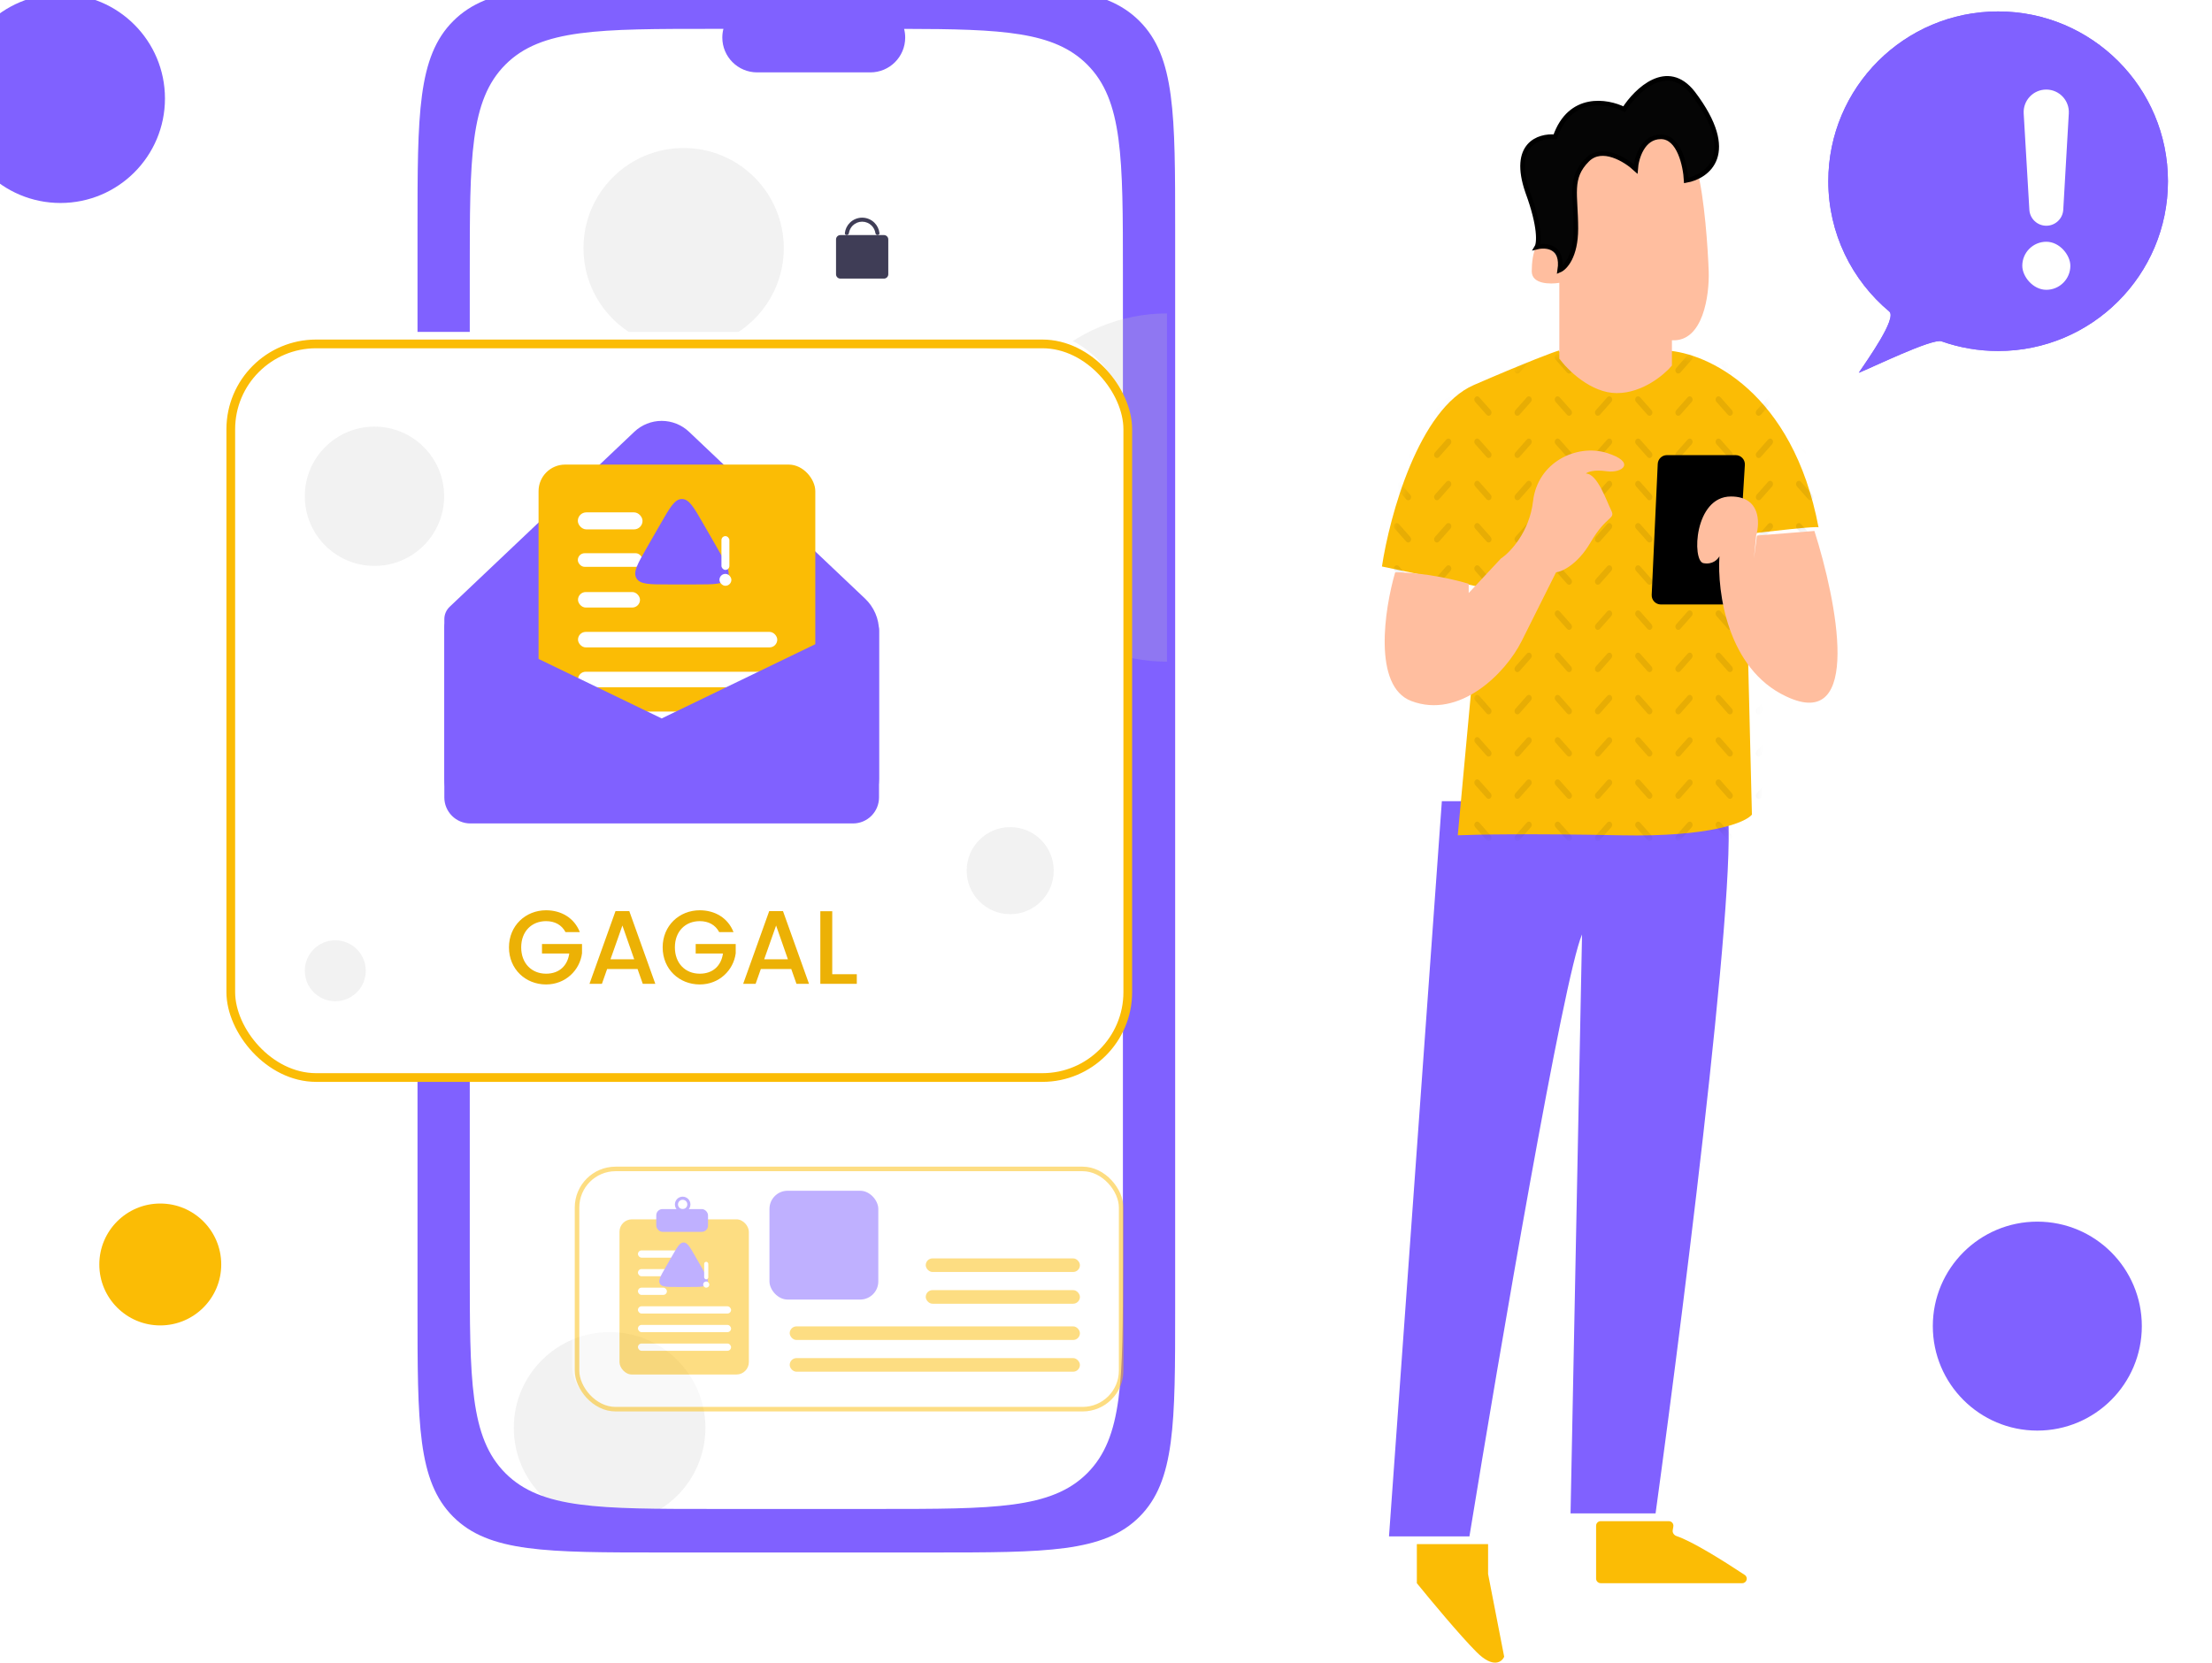 <svg width="254" height="191" viewBox="0 0 254 191" fill="none" xmlns="http://www.w3.org/2000/svg">
<g filter="url(#filter0_i_212_708)">
<path d="M254 22.5C254 33.27 245.27 42 234.5 42C232.221 42 230.033 41.609 228 40.89C226.935 40.514 219.816 44 218.5 44.5C219.5 43 222.913 38.231 222 37.467C217.722 33.89 215 28.513 215 22.5C215 11.73 223.73 3 234.5 3C245.27 3 254 11.73 254 22.5Z" fill="#8061FF"/>
</g>
<g filter="url(#filter1_i_212_708)">
<path d="M254 22.5C254 33.27 245.27 42 234.5 42C232.221 42 230.033 41.609 228 40.89C226.935 40.514 219.816 44 218.5 44.5C219.5 43 222.913 38.231 222 37.467C217.722 33.89 215 28.513 215 22.5C215 11.73 223.73 3 234.5 3C245.27 3 254 11.73 254 22.5Z" fill="#8061FF"/>
</g>
<g filter="url(#filter2_d_212_708)">
<path d="M232.162 12.747C232.074 11.257 233.259 10 234.752 10V10C236.243 10 237.428 11.255 237.342 12.744L236.706 23.802C236.646 24.834 235.792 25.64 234.759 25.64V25.64C233.726 25.64 232.873 24.835 232.812 23.804L232.162 12.747Z" fill="white"/>
</g>
<g filter="url(#filter3_d_212_708)">
<rect x="232" y="27.48" width="5.52" height="5.52" rx="2.76" fill="white"/>
</g>
<g filter="url(#filter4_i_212_708)">
<circle cx="12" cy="13" r="12" fill="#8061FF"/>
</g>
<g filter="url(#filter5_i_212_708)">
<circle cx="239" cy="154" r="12" fill="#8061FF"/>
</g>
<g filter="url(#filter6_i_212_708)">
<circle cx="19" cy="146" r="7" fill="#FBBC05"/>
</g>
<rect x="57" y="4" width="78" height="173" fill="white"/>
<circle cx="70" cy="164" r="11" fill="#C4C4C4" fill-opacity="0.22"/>
<g filter="url(#filter7_i_212_708)">
<path fill-rule="evenodd" clip-rule="evenodd" d="M53 28C53 14.801 53 8.201 57.1 4.101C61.201 0 67.801 0 81 0H112C125.199 0 131.799 0 135.899 4.101C140 8.201 140 14.801 140 28V152C140 165.199 140 171.799 135.899 175.899C131.799 180 125.199 180 112 180H81C67.801 180 61.201 180 57.1 175.899C53 171.799 53 165.199 53 152V28ZM59 33C59 19.801 59 13.201 63.1 9.101C67.201 5 73.801 5 87 5H88.126C88.044 5.32 88 5.655 88 6C88 8.209 89.791 10 92 10H105C107.209 10 109 8.209 109 6C109 5.655 108.956 5.321 108.874 5.002C120.18 5.023 126.108 5.309 129.899 9.101C134 13.201 134 19.801 134 33V147C134 160.199 134 166.799 129.899 170.899C125.799 175 119.199 175 106 175H87C73.801 175 67.201 175 63.1 170.899C59 166.799 59 160.199 59 147V33Z" fill="#8061FF"/>
</g>
<path d="M96 27.5C96 27.224 96.224 27 96.5 27H101.5C101.776 27 102 27.224 102 27.5V31.5C102 31.776 101.776 32 101.5 32H96.5C96.224 32 96 31.776 96 31.5V27.5Z" fill="#3F3D56"/>
<path d="M100.769 27C100.897 27 101.001 26.896 100.987 26.77C100.935 26.324 100.735 25.906 100.414 25.586C100.039 25.211 99.53 25 99 25C98.47 25 97.961 25.211 97.586 25.586C97.265 25.906 97.065 26.324 97.013 26.77C96.999 26.896 97.103 27 97.231 27V27C97.359 27 97.46 26.896 97.479 26.77C97.528 26.447 97.679 26.146 97.912 25.912C98.201 25.624 98.592 25.462 99 25.462C99.408 25.462 99.799 25.624 100.088 25.912C100.321 26.146 100.472 26.447 100.521 26.77C100.54 26.896 100.642 27 100.769 27V27Z" fill="#3F3D56"/>
<circle cx="78.5" cy="28.5" r="11.5" fill="#C4C4C4" fill-opacity="0.22"/>
<path d="M134 36C128.696 36 123.609 38.107 119.858 41.858C116.107 45.609 114 50.696 114 56C114 61.304 116.107 66.391 119.858 70.142C123.609 73.893 128.696 76 134 76L134 56L134 36Z" fill="#C4C4C4" fill-opacity="0.22"/>
<g opacity="0.5">
<g filter="url(#filter8_i_212_708)">
<rect x="66" y="134" width="63" height="28.116" rx="4.686" fill="white"/>
</g>
<rect x="66.26" y="134.26" width="62.479" height="27.595" rx="4.426" stroke="#FBBC05" stroke-width="0.521"/>
<g filter="url(#filter9_i_212_708)">
<rect x="71.207" y="140.14" width="14.854" height="17.824" rx="1.426" fill="#FBBC05"/>
</g>
<g filter="url(#filter10_i_212_708)">
<path fill-rule="evenodd" clip-rule="evenodd" d="M78.99 138.001C78.695 138.001 78.455 138.241 78.455 138.536C78.455 138.831 78.695 139.071 78.99 139.071C79.285 139.071 79.525 138.831 79.525 138.536C79.525 138.241 79.285 138.001 78.99 138.001ZM78.099 138.536C78.099 138.044 78.498 137.645 78.99 137.645C79.482 137.645 79.881 138.044 79.881 138.536C79.881 139.028 79.482 139.427 78.99 139.427C78.498 139.427 78.099 139.028 78.099 138.536Z" fill="#8061FF"/>
</g>
<g filter="url(#filter11_i_212_708)">
<rect x="75.96" y="139.071" width="5.941" height="2.614" rx="0.713" fill="#8061FF"/>
</g>
<g filter="url(#filter12_d_212_708)">
<rect x="73.227" y="143.586" width="5.823" height="0.832" rx="0.416" fill="white"/>
</g>
<g filter="url(#filter13_d_212_708)">
<rect x="73.227" y="145.725" width="4.516" height="0.832" rx="0.416" fill="white"/>
</g>
<g filter="url(#filter14_d_212_708)">
<rect x="73.227" y="147.864" width="3.327" height="0.832" rx="0.416" fill="white"/>
</g>
<g filter="url(#filter15_d_212_708)">
<rect x="73.227" y="150.003" width="10.695" height="0.832" rx="0.416" fill="white"/>
</g>
<g filter="url(#filter16_d_212_708)">
<rect x="73.227" y="152.142" width="10.695" height="0.832" rx="0.416" fill="white"/>
</g>
<g filter="url(#filter17_d_212_708)">
<rect x="73.227" y="154.281" width="10.695" height="0.832" rx="0.416" fill="white"/>
</g>
<g filter="url(#filter18_i_212_708)">
<path d="M79.848 145.073C80.417 144.082 80.702 143.586 81.129 143.586C81.556 143.586 81.841 144.082 82.41 145.073L83.21 146.466C83.779 147.457 84.064 147.953 83.85 148.324C83.637 148.696 83.068 148.696 81.929 148.696H80.328C79.19 148.696 78.621 148.696 78.407 148.324C78.194 147.953 78.478 147.457 79.048 146.466L79.848 145.073Z" fill="#8061FF"/>
</g>
<g filter="url(#filter19_d_212_708)">
<rect x="80.832" y="144.893" width="0.475" height="2.02" rx="0.238" fill="white"/>
</g>
<g filter="url(#filter20_d_212_708)">
<rect x="80.713" y="147.151" width="0.713" height="0.713" rx="0.356" fill="white"/>
</g>
<g filter="url(#filter21_i_212_708)">
<rect x="90.992" y="137.645" width="12.496" height="12.496" rx="2.083" fill="#8061FF"/>
</g>
<g filter="url(#filter22_i_212_708)">
<rect x="90.992" y="152.744" width="33.322" height="1.562" rx="0.781" fill="#FBBC05"/>
</g>
<g filter="url(#filter23_i_212_708)">
<rect x="106.612" y="144.934" width="17.703" height="1.562" rx="0.781" fill="#FBBC05"/>
</g>
<g filter="url(#filter24_i_212_708)">
<rect x="90.992" y="156.388" width="33.322" height="1.562" rx="0.781" fill="#FBBC05"/>
</g>
<g filter="url(#filter25_i_212_708)">
<rect x="106.612" y="148.579" width="17.703" height="1.562" rx="0.781" fill="#FBBC05"/>
</g>
</g>
<g filter="url(#filter26_i_212_708)">
<path d="M171.402 177.355H162.166L168.235 92.914H200.693C203.015 95.236 196.383 148.416 192.776 174.716H183.013L184.332 108.219C182.221 113.074 174.832 156.333 171.402 177.355Z" fill="#8061FF"/>
</g>
<g filter="url(#filter27_i_212_708)">
<path d="M186.443 96.344C196.788 96.555 200.781 94.849 201.485 93.969L200.693 61.776C203.492 61.43 209.099 60.786 209.137 60.984C206.182 45.363 196.295 40.929 191.721 40.666C191.457 41.809 189.979 44.096 186.18 44.096C182.38 44.096 180.022 41.809 179.319 40.666C178.703 40.842 175.888 41.879 169.555 44.624C163.222 47.368 159.88 59.665 159 65.47L170.347 67.845L167.708 96.344C169.643 96.256 176.099 96.133 186.443 96.344Z" fill="#FBBC05"/>
</g>
<mask id="mask0_212_708" style="mask-type:alpha" maskUnits="userSpaceOnUse" x="159" y="40" width="51" height="57">
<path d="M186.443 96.344C196.788 96.555 200.781 94.849 201.485 93.969L200.693 61.776C203.492 61.43 209.099 60.786 209.137 60.984C206.182 45.363 196.295 40.929 191.721 40.666C191.457 41.809 189.979 44.096 186.18 44.096C182.38 44.096 180.022 41.809 179.319 40.666C178.703 40.842 175.888 41.879 169.555 44.624C163.222 47.368 159.88 59.665 159 65.47L170.347 67.845L167.708 96.344C169.643 96.256 176.099 96.133 186.443 96.344Z" fill="url(#paint0_linear_212_708)"/>
</mask>
<g mask="url(#mask0_212_708)">
<path fill-rule="evenodd" clip-rule="evenodd" d="M160.152 70.218C160.281 70.073 160.49 70.073 160.619 70.218L161.938 71.711C162.067 71.857 162.067 72.093 161.938 72.239C161.809 72.385 161.6 72.385 161.472 72.239L160.152 70.746C160.023 70.6 160.023 70.364 160.152 70.218Z" fill="black" fill-opacity="0.08"/>
<path fill-rule="evenodd" clip-rule="evenodd" d="M160.152 75.07C160.281 74.924 160.49 74.924 160.619 75.07L161.938 76.563C162.067 76.709 162.067 76.945 161.938 77.091C161.809 77.237 161.6 77.237 161.472 77.091L160.152 75.598C160.023 75.452 160.023 75.216 160.152 75.07Z" fill="black" fill-opacity="0.08"/>
<path fill-rule="evenodd" clip-rule="evenodd" d="M160.152 79.922C160.281 79.776 160.49 79.776 160.619 79.922L161.938 81.415C162.067 81.561 162.067 81.797 161.938 81.943C161.809 82.089 161.6 82.089 161.472 81.943L160.152 80.45C160.023 80.304 160.023 80.068 160.152 79.922Z" fill="black" fill-opacity="0.08"/>
<path fill-rule="evenodd" clip-rule="evenodd" d="M160.152 84.774C160.281 84.628 160.49 84.628 160.619 84.774L161.938 86.267C162.067 86.413 162.067 86.649 161.938 86.795C161.809 86.941 161.6 86.941 161.472 86.795L160.152 85.302C160.023 85.156 160.023 84.92 160.152 84.774Z" fill="black" fill-opacity="0.08"/>
<path fill-rule="evenodd" clip-rule="evenodd" d="M160.152 89.626C160.281 89.48 160.49 89.48 160.619 89.626L161.938 91.119C162.067 91.265 162.067 91.501 161.938 91.647C161.809 91.793 161.6 91.793 161.472 91.647L160.152 90.154C160.023 90.008 160.023 89.772 160.152 89.626Z" fill="black" fill-opacity="0.08"/>
<path fill-rule="evenodd" clip-rule="evenodd" d="M160.152 94.478C160.281 94.332 160.49 94.332 160.619 94.478L161.938 95.971C162.067 96.117 162.067 96.353 161.938 96.499C161.809 96.644 161.6 96.644 161.472 96.499L160.152 95.006C160.023 94.86 160.023 94.624 160.152 94.478Z" fill="black" fill-opacity="0.08"/>
<path fill-rule="evenodd" clip-rule="evenodd" d="M169.388 70.218C169.517 70.073 169.726 70.073 169.855 70.218L171.174 71.711C171.303 71.857 171.303 72.093 171.174 72.239C171.045 72.385 170.836 72.385 170.707 72.239L169.388 70.746C169.259 70.6 169.259 70.364 169.388 70.218Z" fill="black" fill-opacity="0.08"/>
<path fill-rule="evenodd" clip-rule="evenodd" d="M169.388 75.07C169.517 74.924 169.726 74.924 169.855 75.07L171.174 76.563C171.303 76.709 171.303 76.945 171.174 77.091C171.045 77.237 170.836 77.237 170.707 77.091L169.388 75.598C169.259 75.452 169.259 75.216 169.388 75.07Z" fill="black" fill-opacity="0.08"/>
<path fill-rule="evenodd" clip-rule="evenodd" d="M169.388 79.922C169.517 79.776 169.726 79.776 169.855 79.922L171.174 81.415C171.303 81.561 171.303 81.797 171.174 81.943C171.045 82.089 170.836 82.089 170.707 81.943L169.388 80.45C169.259 80.304 169.259 80.068 169.388 79.922Z" fill="black" fill-opacity="0.08"/>
<path fill-rule="evenodd" clip-rule="evenodd" d="M169.388 84.774C169.517 84.628 169.726 84.628 169.855 84.774L171.174 86.267C171.303 86.413 171.303 86.649 171.174 86.795C171.045 86.941 170.836 86.941 170.707 86.795L169.388 85.302C169.259 85.156 169.259 84.92 169.388 84.774Z" fill="black" fill-opacity="0.08"/>
<path fill-rule="evenodd" clip-rule="evenodd" d="M169.388 89.626C169.517 89.48 169.726 89.48 169.855 89.626L171.174 91.119C171.303 91.265 171.303 91.501 171.174 91.647C171.045 91.793 170.836 91.793 170.707 91.647L169.388 90.154C169.259 90.008 169.259 89.772 169.388 89.626Z" fill="black" fill-opacity="0.08"/>
<path fill-rule="evenodd" clip-rule="evenodd" d="M169.388 94.478C169.517 94.332 169.726 94.332 169.855 94.478L171.174 95.971C171.303 96.117 171.303 96.353 171.174 96.499C171.045 96.644 170.836 96.644 170.707 96.499L169.388 95.006C169.259 94.86 169.259 94.624 169.388 94.478Z" fill="black" fill-opacity="0.08"/>
<path fill-rule="evenodd" clip-rule="evenodd" d="M178.624 70.218C178.753 70.073 178.962 70.073 179.09 70.218L180.41 71.711C180.539 71.857 180.539 72.093 180.41 72.239C180.281 72.385 180.072 72.385 179.943 72.239L178.624 70.746C178.495 70.6 178.495 70.364 178.624 70.218Z" fill="black" fill-opacity="0.08"/>
<path fill-rule="evenodd" clip-rule="evenodd" d="M178.624 75.07C178.753 74.924 178.962 74.924 179.09 75.07L180.41 76.563C180.539 76.709 180.539 76.945 180.41 77.091C180.281 77.237 180.072 77.237 179.943 77.091L178.624 75.598C178.495 75.452 178.495 75.216 178.624 75.07Z" fill="black" fill-opacity="0.08"/>
<path fill-rule="evenodd" clip-rule="evenodd" d="M178.624 79.922C178.753 79.776 178.962 79.776 179.09 79.922L180.41 81.415C180.539 81.561 180.539 81.797 180.41 81.943C180.281 82.089 180.072 82.089 179.943 81.943L178.624 80.45C178.495 80.304 178.495 80.068 178.624 79.922Z" fill="black" fill-opacity="0.08"/>
<path fill-rule="evenodd" clip-rule="evenodd" d="M178.624 84.774C178.753 84.628 178.962 84.628 179.09 84.774L180.41 86.267C180.539 86.413 180.539 86.649 180.41 86.795C180.281 86.941 180.072 86.941 179.943 86.795L178.624 85.302C178.495 85.156 178.495 84.92 178.624 84.774Z" fill="black" fill-opacity="0.08"/>
<path fill-rule="evenodd" clip-rule="evenodd" d="M178.624 89.626C178.753 89.48 178.962 89.48 179.09 89.626L180.41 91.119C180.539 91.265 180.539 91.501 180.41 91.647C180.281 91.793 180.072 91.793 179.943 91.647L178.624 90.154C178.495 90.008 178.495 89.772 178.624 89.626Z" fill="black" fill-opacity="0.08"/>
<path fill-rule="evenodd" clip-rule="evenodd" d="M178.624 94.478C178.753 94.332 178.962 94.332 179.09 94.478L180.41 95.971C180.539 96.117 180.539 96.353 180.41 96.499C180.281 96.644 180.072 96.644 179.943 96.499L178.624 95.006C178.495 94.86 178.495 94.624 178.624 94.478Z" fill="black" fill-opacity="0.08"/>
<path fill-rule="evenodd" clip-rule="evenodd" d="M166.556 70.218C166.427 70.073 166.218 70.073 166.09 70.218L164.77 71.711C164.641 71.857 164.641 72.093 164.77 72.239C164.899 72.385 165.108 72.385 165.237 72.239L166.556 70.746C166.685 70.6 166.685 70.364 166.556 70.218Z" fill="black" fill-opacity="0.08"/>
<path fill-rule="evenodd" clip-rule="evenodd" d="M166.556 75.07C166.427 74.924 166.218 74.924 166.09 75.07L164.77 76.563C164.641 76.709 164.641 76.945 164.77 77.091C164.899 77.237 165.108 77.237 165.237 77.091L166.556 75.598C166.685 75.452 166.685 75.216 166.556 75.07Z" fill="black" fill-opacity="0.08"/>
<path fill-rule="evenodd" clip-rule="evenodd" d="M166.556 79.922C166.427 79.776 166.218 79.776 166.09 79.922L164.77 81.415C164.641 81.561 164.641 81.797 164.77 81.943C164.899 82.089 165.108 82.089 165.237 81.943L166.556 80.45C166.685 80.304 166.685 80.068 166.556 79.922Z" fill="black" fill-opacity="0.08"/>
<path fill-rule="evenodd" clip-rule="evenodd" d="M166.556 84.774C166.427 84.628 166.218 84.628 166.09 84.774L164.77 86.267C164.641 86.413 164.641 86.649 164.77 86.795C164.899 86.941 165.108 86.941 165.237 86.795L166.556 85.302C166.685 85.156 166.685 84.92 166.556 84.774Z" fill="black" fill-opacity="0.08"/>
<path fill-rule="evenodd" clip-rule="evenodd" d="M166.556 89.626C166.427 89.48 166.218 89.48 166.09 89.626L164.77 91.119C164.641 91.265 164.641 91.501 164.77 91.647C164.899 91.793 165.108 91.793 165.237 91.647L166.556 90.154C166.685 90.008 166.685 89.772 166.556 89.626Z" fill="black" fill-opacity="0.08"/>
<path fill-rule="evenodd" clip-rule="evenodd" d="M166.556 94.478C166.427 94.332 166.218 94.332 166.09 94.478L164.77 95.971C164.641 96.117 164.641 96.353 164.77 96.499C164.899 96.644 165.108 96.644 165.237 96.499L166.556 95.006C166.685 94.86 166.685 94.624 166.556 94.478Z" fill="black" fill-opacity="0.08"/>
<path fill-rule="evenodd" clip-rule="evenodd" d="M175.792 70.218C175.663 70.073 175.454 70.073 175.325 70.218L174.006 71.711C173.877 71.857 173.877 72.093 174.006 72.239C174.135 72.385 174.344 72.385 174.472 72.239L175.792 70.746C175.921 70.6 175.921 70.364 175.792 70.218Z" fill="black" fill-opacity="0.08"/>
<path fill-rule="evenodd" clip-rule="evenodd" d="M175.792 75.07C175.663 74.924 175.454 74.924 175.325 75.07L174.006 76.563C173.877 76.709 173.877 76.945 174.006 77.091C174.135 77.237 174.344 77.237 174.472 77.091L175.792 75.598C175.921 75.452 175.921 75.216 175.792 75.07Z" fill="black" fill-opacity="0.08"/>
<path fill-rule="evenodd" clip-rule="evenodd" d="M175.792 79.922C175.663 79.776 175.454 79.776 175.325 79.922L174.006 81.415C173.877 81.561 173.877 81.797 174.006 81.943C174.135 82.089 174.344 82.089 174.472 81.943L175.792 80.45C175.921 80.304 175.921 80.068 175.792 79.922Z" fill="black" fill-opacity="0.08"/>
<path fill-rule="evenodd" clip-rule="evenodd" d="M175.792 84.774C175.663 84.628 175.454 84.628 175.325 84.774L174.006 86.267C173.877 86.413 173.877 86.649 174.006 86.795C174.135 86.941 174.344 86.941 174.472 86.795L175.792 85.302C175.921 85.156 175.921 84.92 175.792 84.774Z" fill="black" fill-opacity="0.08"/>
<path fill-rule="evenodd" clip-rule="evenodd" d="M175.792 89.626C175.663 89.48 175.454 89.48 175.325 89.626L174.006 91.119C173.877 91.265 173.877 91.501 174.006 91.647C174.135 91.793 174.344 91.793 174.472 91.647L175.792 90.154C175.921 90.008 175.921 89.772 175.792 89.626Z" fill="black" fill-opacity="0.08"/>
<path fill-rule="evenodd" clip-rule="evenodd" d="M175.792 94.478C175.663 94.332 175.454 94.332 175.325 94.478L174.006 95.971C173.877 96.117 173.877 96.353 174.006 96.499C174.135 96.644 174.344 96.644 174.472 96.499L175.792 95.006C175.921 94.86 175.921 94.624 175.792 94.478Z" fill="black" fill-opacity="0.08"/>
<path fill-rule="evenodd" clip-rule="evenodd" d="M185.028 70.218C184.899 70.073 184.69 70.073 184.561 70.218L183.242 71.711C183.113 71.857 183.113 72.093 183.242 72.239C183.371 72.385 183.579 72.385 183.708 72.239L185.028 70.746C185.156 70.6 185.156 70.364 185.028 70.218Z" fill="black" fill-opacity="0.08"/>
<path fill-rule="evenodd" clip-rule="evenodd" d="M185.028 75.07C184.899 74.924 184.69 74.924 184.561 75.07L183.242 76.563C183.113 76.709 183.113 76.945 183.242 77.091C183.371 77.237 183.579 77.237 183.708 77.091L185.028 75.598C185.156 75.452 185.156 75.216 185.028 75.07Z" fill="black" fill-opacity="0.08"/>
<path fill-rule="evenodd" clip-rule="evenodd" d="M185.028 79.922C184.899 79.776 184.69 79.776 184.561 79.922L183.242 81.415C183.113 81.561 183.113 81.797 183.242 81.943C183.371 82.089 183.579 82.089 183.708 81.943L185.028 80.45C185.156 80.304 185.156 80.068 185.028 79.922Z" fill="black" fill-opacity="0.08"/>
<path fill-rule="evenodd" clip-rule="evenodd" d="M185.028 84.774C184.899 84.628 184.69 84.628 184.561 84.774L183.242 86.267C183.113 86.413 183.113 86.649 183.242 86.795C183.371 86.941 183.579 86.941 183.708 86.795L185.028 85.302C185.156 85.156 185.156 84.92 185.028 84.774Z" fill="black" fill-opacity="0.08"/>
<path fill-rule="evenodd" clip-rule="evenodd" d="M185.028 89.626C184.899 89.48 184.69 89.48 184.561 89.626L183.242 91.119C183.113 91.265 183.113 91.501 183.242 91.647C183.371 91.793 183.579 91.793 183.708 91.647L185.028 90.154C185.156 90.008 185.156 89.772 185.028 89.626Z" fill="black" fill-opacity="0.08"/>
<path fill-rule="evenodd" clip-rule="evenodd" d="M185.028 94.478C184.899 94.332 184.69 94.332 184.561 94.478L183.242 95.971C183.113 96.117 183.113 96.353 183.242 96.499C183.371 96.644 183.579 96.644 183.708 96.499L185.028 95.006C185.156 94.86 185.156 94.624 185.028 94.478Z" fill="black" fill-opacity="0.08"/>
<path fill-rule="evenodd" clip-rule="evenodd" d="M187.86 70.218C187.988 70.073 188.197 70.073 188.326 70.218L189.645 71.711C189.774 71.857 189.774 72.093 189.645 72.239C189.517 72.385 189.308 72.385 189.179 72.239L187.86 70.746C187.731 70.6 187.731 70.364 187.86 70.218Z" fill="black" fill-opacity="0.08"/>
<path fill-rule="evenodd" clip-rule="evenodd" d="M187.86 75.07C187.988 74.924 188.197 74.924 188.326 75.07L189.645 76.563C189.774 76.709 189.774 76.945 189.645 77.091C189.517 77.237 189.308 77.237 189.179 77.091L187.86 75.598C187.731 75.452 187.731 75.216 187.86 75.07Z" fill="black" fill-opacity="0.08"/>
<path fill-rule="evenodd" clip-rule="evenodd" d="M187.86 79.922C187.988 79.776 188.197 79.776 188.326 79.922L189.645 81.415C189.774 81.561 189.774 81.797 189.645 81.943C189.517 82.089 189.308 82.089 189.179 81.943L187.86 80.45C187.731 80.304 187.731 80.068 187.86 79.922Z" fill="black" fill-opacity="0.08"/>
<path fill-rule="evenodd" clip-rule="evenodd" d="M187.86 84.774C187.988 84.628 188.197 84.628 188.326 84.774L189.645 86.267C189.774 86.413 189.774 86.649 189.645 86.795C189.517 86.941 189.308 86.941 189.179 86.795L187.86 85.302C187.731 85.156 187.731 84.92 187.86 84.774Z" fill="black" fill-opacity="0.08"/>
<path fill-rule="evenodd" clip-rule="evenodd" d="M187.86 89.626C187.988 89.48 188.197 89.48 188.326 89.626L189.645 91.119C189.774 91.265 189.774 91.501 189.645 91.647C189.517 91.793 189.308 91.793 189.179 91.647L187.86 90.154C187.731 90.008 187.731 89.772 187.86 89.626Z" fill="black" fill-opacity="0.08"/>
<path fill-rule="evenodd" clip-rule="evenodd" d="M187.86 94.478C187.988 94.332 188.197 94.332 188.326 94.478L189.645 95.971C189.774 96.117 189.774 96.353 189.645 96.499C189.517 96.644 189.308 96.644 189.179 96.499L187.86 95.006C187.731 94.86 187.731 94.624 187.86 94.478Z" fill="black" fill-opacity="0.08"/>
<path fill-rule="evenodd" clip-rule="evenodd" d="M197.095 70.218C197.224 70.073 197.433 70.073 197.562 70.218L198.881 71.711C199.01 71.857 199.01 72.093 198.881 72.239C198.752 72.385 198.544 72.385 198.415 72.239L197.095 70.746C196.967 70.6 196.967 70.364 197.095 70.218Z" fill="black" fill-opacity="0.08"/>
<path fill-rule="evenodd" clip-rule="evenodd" d="M197.095 75.07C197.224 74.924 197.433 74.924 197.562 75.07L198.881 76.563C199.01 76.709 199.01 76.945 198.881 77.091C198.752 77.237 198.544 77.237 198.415 77.091L197.095 75.598C196.967 75.452 196.967 75.216 197.095 75.07Z" fill="black" fill-opacity="0.08"/>
<path fill-rule="evenodd" clip-rule="evenodd" d="M197.095 79.922C197.224 79.776 197.433 79.776 197.562 79.922L198.881 81.415C199.01 81.561 199.01 81.797 198.881 81.943C198.752 82.089 198.544 82.089 198.415 81.943L197.095 80.45C196.967 80.304 196.967 80.068 197.095 79.922Z" fill="black" fill-opacity="0.08"/>
<path fill-rule="evenodd" clip-rule="evenodd" d="M197.095 84.774C197.224 84.628 197.433 84.628 197.562 84.774L198.881 86.267C199.01 86.413 199.01 86.649 198.881 86.795C198.752 86.941 198.544 86.941 198.415 86.795L197.095 85.302C196.967 85.156 196.967 84.92 197.095 84.774Z" fill="black" fill-opacity="0.08"/>
<path fill-rule="evenodd" clip-rule="evenodd" d="M197.095 89.626C197.224 89.48 197.433 89.48 197.562 89.626L198.881 91.119C199.01 91.265 199.01 91.501 198.881 91.647C198.752 91.793 198.544 91.793 198.415 91.647L197.095 90.154C196.967 90.008 196.967 89.772 197.095 89.626Z" fill="black" fill-opacity="0.08"/>
<path fill-rule="evenodd" clip-rule="evenodd" d="M197.095 94.478C197.224 94.332 197.433 94.332 197.562 94.478L198.881 95.971C199.01 96.117 199.01 96.353 198.881 96.499C198.752 96.644 198.544 96.644 198.415 96.499L197.095 95.006C196.967 94.86 196.967 94.624 197.095 94.478Z" fill="black" fill-opacity="0.08"/>
<path fill-rule="evenodd" clip-rule="evenodd" d="M206.331 70.218C206.46 70.073 206.669 70.073 206.798 70.218L208.117 71.711C208.246 71.857 208.246 72.093 208.117 72.239C207.988 72.385 207.779 72.385 207.651 72.239L206.331 70.746C206.202 70.6 206.202 70.364 206.331 70.218Z" fill="black" fill-opacity="0.08"/>
<path fill-rule="evenodd" clip-rule="evenodd" d="M206.331 75.07C206.46 74.924 206.669 74.924 206.798 75.07L208.117 76.563C208.246 76.709 208.246 76.945 208.117 77.091C207.988 77.237 207.779 77.237 207.651 77.091L206.331 75.598C206.202 75.452 206.202 75.216 206.331 75.07Z" fill="black" fill-opacity="0.08"/>
<path fill-rule="evenodd" clip-rule="evenodd" d="M206.331 79.922C206.46 79.776 206.669 79.776 206.798 79.922L208.117 81.415C208.246 81.561 208.246 81.797 208.117 81.943C207.988 82.089 207.779 82.089 207.651 81.943L206.331 80.45C206.202 80.304 206.202 80.068 206.331 79.922Z" fill="black" fill-opacity="0.08"/>
<path fill-rule="evenodd" clip-rule="evenodd" d="M206.331 84.774C206.46 84.628 206.669 84.628 206.798 84.774L208.117 86.267C208.246 86.413 208.246 86.649 208.117 86.795C207.988 86.941 207.779 86.941 207.651 86.795L206.331 85.302C206.202 85.156 206.202 84.92 206.331 84.774Z" fill="black" fill-opacity="0.08"/>
<path fill-rule="evenodd" clip-rule="evenodd" d="M206.331 89.626C206.46 89.48 206.669 89.48 206.798 89.626L208.117 91.119C208.246 91.265 208.246 91.501 208.117 91.647C207.988 91.793 207.779 91.793 207.651 91.647L206.331 90.154C206.202 90.008 206.202 89.772 206.331 89.626Z" fill="black" fill-opacity="0.08"/>
<path fill-rule="evenodd" clip-rule="evenodd" d="M206.331 94.478C206.46 94.332 206.669 94.332 206.798 94.478L208.117 95.971C208.246 96.117 208.246 96.353 208.117 96.499C207.988 96.644 207.779 96.644 207.651 96.499L206.331 95.006C206.202 94.86 206.202 94.624 206.331 94.478Z" fill="black" fill-opacity="0.08"/>
<path fill-rule="evenodd" clip-rule="evenodd" d="M194.263 70.218C194.135 70.073 193.926 70.073 193.797 70.218L192.477 71.711C192.349 71.857 192.349 72.093 192.477 72.239C192.606 72.385 192.815 72.385 192.944 72.239L194.263 70.746C194.392 70.6 194.392 70.364 194.263 70.218Z" fill="black" fill-opacity="0.08"/>
<path fill-rule="evenodd" clip-rule="evenodd" d="M194.263 75.07C194.135 74.924 193.926 74.924 193.797 75.07L192.477 76.563C192.349 76.709 192.349 76.945 192.477 77.091C192.606 77.237 192.815 77.237 192.944 77.091L194.263 75.598C194.392 75.452 194.392 75.216 194.263 75.07Z" fill="black" fill-opacity="0.08"/>
<path fill-rule="evenodd" clip-rule="evenodd" d="M194.263 79.922C194.135 79.776 193.926 79.776 193.797 79.922L192.477 81.415C192.349 81.561 192.349 81.797 192.477 81.943C192.606 82.089 192.815 82.089 192.944 81.943L194.263 80.45C194.392 80.304 194.392 80.068 194.263 79.922Z" fill="black" fill-opacity="0.08"/>
<path fill-rule="evenodd" clip-rule="evenodd" d="M194.263 84.774C194.135 84.628 193.926 84.628 193.797 84.774L192.477 86.267C192.349 86.413 192.349 86.649 192.477 86.795C192.606 86.941 192.815 86.941 192.944 86.795L194.263 85.302C194.392 85.156 194.392 84.92 194.263 84.774Z" fill="black" fill-opacity="0.08"/>
<path fill-rule="evenodd" clip-rule="evenodd" d="M194.263 89.626C194.135 89.48 193.926 89.48 193.797 89.626L192.477 91.119C192.349 91.265 192.349 91.501 192.477 91.647C192.606 91.793 192.815 91.793 192.944 91.647L194.263 90.154C194.392 90.008 194.392 89.772 194.263 89.626Z" fill="black" fill-opacity="0.08"/>
<path fill-rule="evenodd" clip-rule="evenodd" d="M194.263 94.478C194.135 94.332 193.926 94.332 193.797 94.478L192.477 95.971C192.349 96.117 192.349 96.353 192.477 96.499C192.606 96.644 192.815 96.644 192.944 96.499L194.263 95.006C194.392 94.86 194.392 94.624 194.263 94.478Z" fill="black" fill-opacity="0.08"/>
<path fill-rule="evenodd" clip-rule="evenodd" d="M203.499 70.218C203.37 70.073 203.161 70.073 203.033 70.218L201.713 71.711C201.584 71.857 201.584 72.093 201.713 72.239C201.842 72.385 202.051 72.385 202.18 72.239L203.499 70.746C203.628 70.6 203.628 70.364 203.499 70.218Z" fill="black" fill-opacity="0.08"/>
<path fill-rule="evenodd" clip-rule="evenodd" d="M203.499 75.07C203.37 74.924 203.161 74.924 203.033 75.07L201.713 76.563C201.584 76.709 201.584 76.945 201.713 77.091C201.842 77.237 202.051 77.237 202.18 77.091L203.499 75.598C203.628 75.452 203.628 75.216 203.499 75.07Z" fill="black" fill-opacity="0.08"/>
<path fill-rule="evenodd" clip-rule="evenodd" d="M203.499 79.922C203.37 79.776 203.161 79.776 203.033 79.922L201.713 81.415C201.584 81.561 201.584 81.797 201.713 81.943C201.842 82.089 202.051 82.089 202.18 81.943L203.499 80.45C203.628 80.304 203.628 80.068 203.499 79.922Z" fill="black" fill-opacity="0.08"/>
<path fill-rule="evenodd" clip-rule="evenodd" d="M203.499 84.774C203.37 84.628 203.161 84.628 203.033 84.774L201.713 86.267C201.584 86.413 201.584 86.649 201.713 86.795C201.842 86.941 202.051 86.941 202.18 86.795L203.499 85.302C203.628 85.156 203.628 84.92 203.499 84.774Z" fill="black" fill-opacity="0.08"/>
<path fill-rule="evenodd" clip-rule="evenodd" d="M203.499 89.626C203.37 89.48 203.161 89.48 203.033 89.626L201.713 91.119C201.584 91.265 201.584 91.501 201.713 91.647C201.842 91.793 202.051 91.793 202.18 91.647L203.499 90.154C203.628 90.008 203.628 89.772 203.499 89.626Z" fill="black" fill-opacity="0.08"/>
<path fill-rule="evenodd" clip-rule="evenodd" d="M203.499 94.478C203.37 94.332 203.161 94.332 203.033 94.478L201.713 95.971C201.584 96.117 201.584 96.353 201.713 96.499C201.842 96.644 202.051 96.644 202.18 96.499L203.499 95.006C203.628 94.86 203.628 94.624 203.499 94.478Z" fill="black" fill-opacity="0.08"/>
<path fill-rule="evenodd" clip-rule="evenodd" d="M212.735 70.218C212.606 70.073 212.397 70.073 212.268 70.218L210.949 71.711C210.82 71.857 210.82 72.093 210.949 72.239C211.078 72.385 211.287 72.385 211.416 72.239L212.735 70.746C212.864 70.6 212.864 70.364 212.735 70.218Z" fill="black" fill-opacity="0.08"/>
<path fill-rule="evenodd" clip-rule="evenodd" d="M212.735 75.07C212.606 74.924 212.397 74.924 212.268 75.07L210.949 76.563C210.82 76.709 210.82 76.945 210.949 77.091C211.078 77.237 211.287 77.237 211.416 77.091L212.735 75.598C212.864 75.452 212.864 75.216 212.735 75.07Z" fill="black" fill-opacity="0.08"/>
<path fill-rule="evenodd" clip-rule="evenodd" d="M212.735 79.922C212.606 79.776 212.397 79.776 212.268 79.922L210.949 81.415C210.82 81.561 210.82 81.797 210.949 81.943C211.078 82.089 211.287 82.089 211.416 81.943L212.735 80.45C212.864 80.304 212.864 80.068 212.735 79.922Z" fill="black" fill-opacity="0.08"/>
<path fill-rule="evenodd" clip-rule="evenodd" d="M212.735 84.774C212.606 84.628 212.397 84.628 212.268 84.774L210.949 86.267C210.82 86.413 210.82 86.649 210.949 86.795C211.078 86.941 211.287 86.941 211.416 86.795L212.735 85.302C212.864 85.156 212.864 84.92 212.735 84.774Z" fill="black" fill-opacity="0.08"/>
<path fill-rule="evenodd" clip-rule="evenodd" d="M212.735 89.626C212.606 89.48 212.397 89.48 212.268 89.626L210.949 91.119C210.82 91.265 210.82 91.501 210.949 91.647C211.078 91.793 211.287 91.793 211.416 91.647L212.735 90.154C212.864 90.008 212.864 89.772 212.735 89.626Z" fill="black" fill-opacity="0.08"/>
<path fill-rule="evenodd" clip-rule="evenodd" d="M212.735 94.478C212.606 94.332 212.397 94.332 212.268 94.478L210.949 95.971C210.82 96.117 210.82 96.353 210.949 96.499C211.078 96.644 211.287 96.644 211.416 96.499L212.735 95.006C212.864 94.86 212.864 94.624 212.735 94.478Z" fill="black" fill-opacity="0.08"/>
<path fill-rule="evenodd" clip-rule="evenodd" d="M160.152 40.775C160.281 40.629 160.49 40.629 160.619 40.775L161.938 42.268C162.067 42.414 162.067 42.65 161.938 42.796C161.809 42.941 161.6 42.941 161.472 42.796L160.152 41.303C160.023 41.157 160.023 40.921 160.152 40.775Z" fill="black" fill-opacity="0.08"/>
<path fill-rule="evenodd" clip-rule="evenodd" d="M160.152 45.627C160.281 45.481 160.49 45.481 160.619 45.627L161.938 47.12C162.067 47.266 162.067 47.502 161.938 47.648C161.809 47.793 161.6 47.793 161.472 47.648L160.152 46.155C160.023 46.009 160.023 45.773 160.152 45.627Z" fill="black" fill-opacity="0.08"/>
<path fill-rule="evenodd" clip-rule="evenodd" d="M160.152 50.479C160.281 50.333 160.49 50.333 160.619 50.479L161.938 51.972C162.067 52.117 162.067 52.354 161.938 52.499C161.809 52.645 161.6 52.645 161.472 52.499L160.152 51.007C160.023 50.861 160.023 50.625 160.152 50.479Z" fill="black" fill-opacity="0.08"/>
<path fill-rule="evenodd" clip-rule="evenodd" d="M160.152 55.331C160.281 55.185 160.49 55.185 160.619 55.331L161.938 56.824C162.067 56.969 162.067 57.206 161.938 57.352C161.809 57.497 161.6 57.497 161.472 57.352L160.152 55.859C160.023 55.713 160.023 55.477 160.152 55.331Z" fill="black" fill-opacity="0.08"/>
<path fill-rule="evenodd" clip-rule="evenodd" d="M160.152 60.183C160.281 60.037 160.49 60.037 160.619 60.183L161.938 61.676C162.067 61.821 162.067 62.058 161.938 62.203C161.809 62.349 161.6 62.349 161.472 62.203L160.152 60.711C160.023 60.565 160.023 60.328 160.152 60.183Z" fill="black" fill-opacity="0.08"/>
<path fill-rule="evenodd" clip-rule="evenodd" d="M160.152 65.035C160.281 64.889 160.49 64.889 160.619 65.035L161.938 66.528C162.067 66.673 162.067 66.91 161.938 67.055C161.809 67.201 161.6 67.201 161.472 67.055L160.152 65.562C160.023 65.417 160.023 65.18 160.152 65.035Z" fill="black" fill-opacity="0.08"/>
<path fill-rule="evenodd" clip-rule="evenodd" d="M169.388 40.775C169.517 40.629 169.726 40.629 169.855 40.775L171.174 42.268C171.303 42.414 171.303 42.65 171.174 42.796C171.045 42.941 170.836 42.941 170.707 42.796L169.388 41.303C169.259 41.157 169.259 40.921 169.388 40.775Z" fill="black" fill-opacity="0.08"/>
<path fill-rule="evenodd" clip-rule="evenodd" d="M169.388 45.627C169.517 45.481 169.726 45.481 169.855 45.627L171.174 47.12C171.303 47.266 171.303 47.502 171.174 47.648C171.045 47.793 170.836 47.793 170.707 47.648L169.388 46.155C169.259 46.009 169.259 45.773 169.388 45.627Z" fill="black" fill-opacity="0.08"/>
<path fill-rule="evenodd" clip-rule="evenodd" d="M169.388 50.479C169.517 50.333 169.726 50.333 169.855 50.479L171.174 51.972C171.303 52.117 171.303 52.354 171.174 52.499C171.045 52.645 170.836 52.645 170.707 52.499L169.388 51.007C169.259 50.861 169.259 50.625 169.388 50.479Z" fill="black" fill-opacity="0.08"/>
<path fill-rule="evenodd" clip-rule="evenodd" d="M169.388 55.331C169.517 55.185 169.726 55.185 169.855 55.331L171.174 56.824C171.303 56.969 171.303 57.206 171.174 57.352C171.045 57.497 170.836 57.497 170.707 57.352L169.388 55.859C169.259 55.713 169.259 55.477 169.388 55.331Z" fill="black" fill-opacity="0.08"/>
<path fill-rule="evenodd" clip-rule="evenodd" d="M169.388 60.183C169.517 60.037 169.726 60.037 169.855 60.183L171.174 61.676C171.303 61.821 171.303 62.058 171.174 62.203C171.045 62.349 170.836 62.349 170.707 62.203L169.388 60.711C169.259 60.565 169.259 60.328 169.388 60.183Z" fill="black" fill-opacity="0.08"/>
<path fill-rule="evenodd" clip-rule="evenodd" d="M169.388 65.035C169.517 64.889 169.726 64.889 169.855 65.035L171.174 66.528C171.303 66.673 171.303 66.91 171.174 67.055C171.045 67.201 170.836 67.201 170.707 67.055L169.388 65.562C169.259 65.417 169.259 65.18 169.388 65.035Z" fill="black" fill-opacity="0.08"/>
<path fill-rule="evenodd" clip-rule="evenodd" d="M178.624 40.775C178.753 40.629 178.962 40.629 179.09 40.775L180.41 42.268C180.539 42.414 180.539 42.65 180.41 42.796C180.281 42.941 180.072 42.941 179.943 42.796L178.624 41.303C178.495 41.157 178.495 40.921 178.624 40.775Z" fill="black" fill-opacity="0.08"/>
<path fill-rule="evenodd" clip-rule="evenodd" d="M178.624 45.627C178.753 45.481 178.962 45.481 179.09 45.627L180.41 47.12C180.539 47.266 180.539 47.502 180.41 47.648C180.281 47.793 180.072 47.793 179.943 47.648L178.624 46.155C178.495 46.009 178.495 45.773 178.624 45.627Z" fill="black" fill-opacity="0.08"/>
<path fill-rule="evenodd" clip-rule="evenodd" d="M178.624 50.479C178.753 50.333 178.962 50.333 179.09 50.479L180.41 51.972C180.539 52.117 180.539 52.354 180.41 52.499C180.281 52.645 180.072 52.645 179.943 52.499L178.624 51.007C178.495 50.861 178.495 50.625 178.624 50.479Z" fill="black" fill-opacity="0.08"/>
<path fill-rule="evenodd" clip-rule="evenodd" d="M178.624 55.331C178.753 55.185 178.962 55.185 179.09 55.331L180.41 56.824C180.539 56.969 180.539 57.206 180.41 57.352C180.281 57.497 180.072 57.497 179.943 57.352L178.624 55.859C178.495 55.713 178.495 55.477 178.624 55.331Z" fill="black" fill-opacity="0.08"/>
<path fill-rule="evenodd" clip-rule="evenodd" d="M178.624 60.183C178.753 60.037 178.962 60.037 179.09 60.183L180.41 61.676C180.539 61.821 180.539 62.058 180.41 62.203C180.281 62.349 180.072 62.349 179.943 62.203L178.624 60.711C178.495 60.565 178.495 60.328 178.624 60.183Z" fill="black" fill-opacity="0.08"/>
<path fill-rule="evenodd" clip-rule="evenodd" d="M178.624 65.035C178.753 64.889 178.962 64.889 179.09 65.035L180.41 66.528C180.539 66.673 180.539 66.91 180.41 67.055C180.281 67.201 180.072 67.201 179.943 67.055L178.624 65.562C178.495 65.417 178.495 65.18 178.624 65.035Z" fill="black" fill-opacity="0.08"/>
<path fill-rule="evenodd" clip-rule="evenodd" d="M166.556 40.775C166.427 40.629 166.218 40.629 166.09 40.775L164.77 42.268C164.641 42.414 164.641 42.65 164.77 42.796C164.899 42.941 165.108 42.941 165.237 42.796L166.556 41.303C166.685 41.157 166.685 40.921 166.556 40.775Z" fill="black" fill-opacity="0.08"/>
<path fill-rule="evenodd" clip-rule="evenodd" d="M166.556 45.627C166.427 45.481 166.218 45.481 166.09 45.627L164.77 47.12C164.641 47.266 164.641 47.502 164.77 47.648C164.899 47.793 165.108 47.793 165.237 47.648L166.556 46.155C166.685 46.009 166.685 45.773 166.556 45.627Z" fill="black" fill-opacity="0.08"/>
<path fill-rule="evenodd" clip-rule="evenodd" d="M166.556 50.479C166.427 50.333 166.218 50.333 166.09 50.479L164.77 51.972C164.641 52.117 164.641 52.354 164.77 52.499C164.899 52.645 165.108 52.645 165.237 52.499L166.556 51.007C166.685 50.861 166.685 50.625 166.556 50.479Z" fill="black" fill-opacity="0.08"/>
<path fill-rule="evenodd" clip-rule="evenodd" d="M166.556 55.331C166.427 55.185 166.218 55.185 166.09 55.331L164.77 56.824C164.641 56.969 164.641 57.206 164.77 57.352C164.899 57.497 165.108 57.497 165.237 57.352L166.556 55.859C166.685 55.713 166.685 55.477 166.556 55.331Z" fill="black" fill-opacity="0.08"/>
<path fill-rule="evenodd" clip-rule="evenodd" d="M166.556 60.183C166.427 60.037 166.218 60.037 166.09 60.183L164.77 61.676C164.641 61.821 164.641 62.058 164.77 62.203C164.899 62.349 165.108 62.349 165.237 62.203L166.556 60.711C166.685 60.565 166.685 60.328 166.556 60.183Z" fill="black" fill-opacity="0.08"/>
<path fill-rule="evenodd" clip-rule="evenodd" d="M166.556 65.035C166.427 64.889 166.218 64.889 166.09 65.035L164.77 66.528C164.641 66.673 164.641 66.91 164.77 67.055C164.899 67.201 165.108 67.201 165.237 67.055L166.556 65.562C166.685 65.417 166.685 65.18 166.556 65.035Z" fill="black" fill-opacity="0.08"/>
<path fill-rule="evenodd" clip-rule="evenodd" d="M175.792 40.775C175.663 40.629 175.454 40.629 175.325 40.775L174.006 42.268C173.877 42.414 173.877 42.65 174.006 42.796C174.135 42.941 174.344 42.941 174.472 42.796L175.792 41.303C175.921 41.157 175.921 40.921 175.792 40.775Z" fill="black" fill-opacity="0.08"/>
<path fill-rule="evenodd" clip-rule="evenodd" d="M175.792 45.627C175.663 45.481 175.454 45.481 175.325 45.627L174.006 47.12C173.877 47.266 173.877 47.502 174.006 47.648C174.135 47.793 174.344 47.793 174.472 47.648L175.792 46.155C175.921 46.009 175.921 45.773 175.792 45.627Z" fill="black" fill-opacity="0.08"/>
<path fill-rule="evenodd" clip-rule="evenodd" d="M175.792 50.479C175.663 50.333 175.454 50.333 175.325 50.479L174.006 51.972C173.877 52.117 173.877 52.354 174.006 52.499C174.135 52.645 174.344 52.645 174.472 52.499L175.792 51.007C175.921 50.861 175.921 50.625 175.792 50.479Z" fill="black" fill-opacity="0.08"/>
<path fill-rule="evenodd" clip-rule="evenodd" d="M175.792 55.331C175.663 55.185 175.454 55.185 175.325 55.331L174.006 56.824C173.877 56.969 173.877 57.206 174.006 57.352C174.135 57.497 174.344 57.497 174.472 57.352L175.792 55.859C175.921 55.713 175.921 55.477 175.792 55.331Z" fill="black" fill-opacity="0.08"/>
<path fill-rule="evenodd" clip-rule="evenodd" d="M175.792 60.183C175.663 60.037 175.454 60.037 175.325 60.183L174.006 61.676C173.877 61.821 173.877 62.058 174.006 62.203C174.135 62.349 174.344 62.349 174.472 62.203L175.792 60.711C175.921 60.565 175.921 60.328 175.792 60.183Z" fill="black" fill-opacity="0.08"/>
<path fill-rule="evenodd" clip-rule="evenodd" d="M175.792 65.035C175.663 64.889 175.454 64.889 175.325 65.035L174.006 66.528C173.877 66.673 173.877 66.91 174.006 67.055C174.135 67.201 174.344 67.201 174.472 67.055L175.792 65.562C175.921 65.417 175.921 65.18 175.792 65.035Z" fill="black" fill-opacity="0.08"/>
<path fill-rule="evenodd" clip-rule="evenodd" d="M185.028 40.775C184.899 40.629 184.69 40.629 184.561 40.775L183.242 42.268C183.113 42.414 183.113 42.65 183.242 42.796C183.371 42.941 183.579 42.941 183.708 42.796L185.028 41.303C185.156 41.157 185.156 40.921 185.028 40.775Z" fill="black" fill-opacity="0.08"/>
<path fill-rule="evenodd" clip-rule="evenodd" d="M185.028 45.627C184.899 45.481 184.69 45.481 184.561 45.627L183.242 47.12C183.113 47.266 183.113 47.502 183.242 47.648C183.371 47.793 183.579 47.793 183.708 47.648L185.028 46.155C185.156 46.009 185.156 45.773 185.028 45.627Z" fill="black" fill-opacity="0.08"/>
<path fill-rule="evenodd" clip-rule="evenodd" d="M185.028 50.479C184.899 50.333 184.69 50.333 184.561 50.479L183.242 51.972C183.113 52.117 183.113 52.354 183.242 52.499C183.371 52.645 183.579 52.645 183.708 52.499L185.028 51.007C185.156 50.861 185.156 50.625 185.028 50.479Z" fill="black" fill-opacity="0.08"/>
<path fill-rule="evenodd" clip-rule="evenodd" d="M185.028 55.331C184.899 55.185 184.69 55.185 184.561 55.331L183.242 56.824C183.113 56.969 183.113 57.206 183.242 57.352C183.371 57.497 183.579 57.497 183.708 57.352L185.028 55.859C185.156 55.713 185.156 55.477 185.028 55.331Z" fill="black" fill-opacity="0.08"/>
<path fill-rule="evenodd" clip-rule="evenodd" d="M185.028 60.183C184.899 60.037 184.69 60.037 184.561 60.183L183.242 61.676C183.113 61.821 183.113 62.058 183.242 62.203C183.371 62.349 183.579 62.349 183.708 62.203L185.028 60.711C185.156 60.565 185.156 60.328 185.028 60.183Z" fill="black" fill-opacity="0.08"/>
<path fill-rule="evenodd" clip-rule="evenodd" d="M185.028 65.035C184.899 64.889 184.69 64.889 184.561 65.035L183.242 66.528C183.113 66.673 183.113 66.91 183.242 67.055C183.371 67.201 183.579 67.201 183.708 67.055L185.028 65.562C185.156 65.417 185.156 65.18 185.028 65.035Z" fill="black" fill-opacity="0.08"/>
<path fill-rule="evenodd" clip-rule="evenodd" d="M187.86 40.775C187.988 40.629 188.197 40.629 188.326 40.775L189.645 42.268C189.774 42.414 189.774 42.65 189.645 42.796C189.517 42.941 189.308 42.941 189.179 42.796L187.86 41.303C187.731 41.157 187.731 40.921 187.86 40.775Z" fill="black" fill-opacity="0.08"/>
<path fill-rule="evenodd" clip-rule="evenodd" d="M187.86 45.627C187.988 45.481 188.197 45.481 188.326 45.627L189.645 47.12C189.774 47.266 189.774 47.502 189.645 47.648C189.517 47.793 189.308 47.793 189.179 47.648L187.86 46.155C187.731 46.009 187.731 45.773 187.86 45.627Z" fill="black" fill-opacity="0.08"/>
<path fill-rule="evenodd" clip-rule="evenodd" d="M187.86 50.479C187.988 50.333 188.197 50.333 188.326 50.479L189.645 51.972C189.774 52.117 189.774 52.354 189.645 52.5C189.517 52.645 189.308 52.645 189.179 52.5L187.86 51.007C187.731 50.861 187.731 50.625 187.86 50.479Z" fill="black" fill-opacity="0.08"/>
<path fill-rule="evenodd" clip-rule="evenodd" d="M187.86 55.331C187.988 55.185 188.197 55.185 188.326 55.331L189.645 56.824C189.774 56.969 189.774 57.206 189.645 57.352C189.517 57.497 189.308 57.497 189.179 57.352L187.86 55.859C187.731 55.713 187.731 55.477 187.86 55.331Z" fill="black" fill-opacity="0.08"/>
<path fill-rule="evenodd" clip-rule="evenodd" d="M187.86 60.183C187.988 60.037 188.197 60.037 188.326 60.183L189.645 61.676C189.774 61.821 189.774 62.058 189.645 62.203C189.517 62.349 189.308 62.349 189.179 62.203L187.86 60.711C187.731 60.565 187.731 60.328 187.86 60.183Z" fill="black" fill-opacity="0.08"/>
<path fill-rule="evenodd" clip-rule="evenodd" d="M187.86 65.035C187.988 64.889 188.197 64.889 188.326 65.035L189.645 66.528C189.774 66.673 189.774 66.91 189.645 67.055C189.517 67.201 189.308 67.201 189.179 67.055L187.86 65.562C187.731 65.417 187.731 65.18 187.86 65.035Z" fill="black" fill-opacity="0.08"/>
<path fill-rule="evenodd" clip-rule="evenodd" d="M197.095 40.775C197.224 40.629 197.433 40.629 197.562 40.775L198.881 42.268C199.01 42.414 199.01 42.65 198.881 42.796C198.752 42.941 198.544 42.941 198.415 42.796L197.095 41.303C196.967 41.157 196.967 40.921 197.095 40.775Z" fill="black" fill-opacity="0.08"/>
<path fill-rule="evenodd" clip-rule="evenodd" d="M197.095 45.627C197.224 45.481 197.433 45.481 197.562 45.627L198.881 47.12C199.01 47.266 199.01 47.502 198.881 47.648C198.752 47.793 198.544 47.793 198.415 47.648L197.095 46.155C196.967 46.009 196.967 45.773 197.095 45.627Z" fill="black" fill-opacity="0.08"/>
<path fill-rule="evenodd" clip-rule="evenodd" d="M197.095 50.479C197.224 50.333 197.433 50.333 197.562 50.479L198.881 51.972C199.01 52.117 199.01 52.354 198.881 52.5C198.752 52.645 198.544 52.645 198.415 52.5L197.095 51.007C196.967 50.861 196.967 50.625 197.095 50.479Z" fill="black" fill-opacity="0.08"/>
<path fill-rule="evenodd" clip-rule="evenodd" d="M197.095 55.331C197.224 55.185 197.433 55.185 197.562 55.331L198.881 56.824C199.01 56.969 199.01 57.206 198.881 57.352C198.752 57.497 198.544 57.497 198.415 57.352L197.095 55.859C196.967 55.713 196.967 55.477 197.095 55.331Z" fill="black" fill-opacity="0.08"/>
<path fill-rule="evenodd" clip-rule="evenodd" d="M197.095 60.183C197.224 60.037 197.433 60.037 197.562 60.183L198.881 61.676C199.01 61.821 199.01 62.058 198.881 62.203C198.752 62.349 198.544 62.349 198.415 62.203L197.095 60.711C196.967 60.565 196.967 60.328 197.095 60.183Z" fill="black" fill-opacity="0.08"/>
<path fill-rule="evenodd" clip-rule="evenodd" d="M197.095 65.035C197.224 64.889 197.433 64.889 197.562 65.035L198.881 66.528C199.01 66.673 199.01 66.91 198.881 67.055C198.752 67.201 198.544 67.201 198.415 67.055L197.095 65.562C196.967 65.417 196.967 65.18 197.095 65.035Z" fill="black" fill-opacity="0.08"/>
<path fill-rule="evenodd" clip-rule="evenodd" d="M206.331 40.775C206.46 40.629 206.669 40.629 206.798 40.775L208.117 42.268C208.246 42.414 208.246 42.65 208.117 42.796C207.988 42.941 207.779 42.941 207.651 42.796L206.331 41.303C206.202 41.157 206.202 40.921 206.331 40.775Z" fill="black" fill-opacity="0.08"/>
<path fill-rule="evenodd" clip-rule="evenodd" d="M206.331 45.627C206.46 45.481 206.669 45.481 206.798 45.627L208.117 47.12C208.246 47.266 208.246 47.502 208.117 47.648C207.988 47.793 207.779 47.793 207.651 47.648L206.331 46.155C206.202 46.009 206.202 45.773 206.331 45.627Z" fill="black" fill-opacity="0.08"/>
<path fill-rule="evenodd" clip-rule="evenodd" d="M206.331 50.479C206.46 50.333 206.669 50.333 206.798 50.479L208.117 51.972C208.246 52.117 208.246 52.354 208.117 52.5C207.988 52.645 207.779 52.645 207.651 52.5L206.331 51.007C206.202 50.861 206.202 50.625 206.331 50.479Z" fill="black" fill-opacity="0.08"/>
<path fill-rule="evenodd" clip-rule="evenodd" d="M206.331 55.331C206.46 55.185 206.669 55.185 206.798 55.331L208.117 56.824C208.246 56.969 208.246 57.206 208.117 57.352C207.988 57.497 207.779 57.497 207.651 57.352L206.331 55.859C206.202 55.713 206.202 55.477 206.331 55.331Z" fill="black" fill-opacity="0.08"/>
<path fill-rule="evenodd" clip-rule="evenodd" d="M206.331 60.183C206.46 60.037 206.669 60.037 206.798 60.183L208.117 61.676C208.246 61.821 208.246 62.058 208.117 62.203C207.988 62.349 207.779 62.349 207.651 62.203L206.331 60.711C206.202 60.565 206.202 60.328 206.331 60.183Z" fill="black" fill-opacity="0.08"/>
<path fill-rule="evenodd" clip-rule="evenodd" d="M206.331 65.035C206.46 64.889 206.669 64.889 206.798 65.035L208.117 66.528C208.246 66.673 208.246 66.91 208.117 67.055C207.988 67.201 207.779 67.201 207.651 67.055L206.331 65.562C206.202 65.417 206.202 65.18 206.331 65.035Z" fill="black" fill-opacity="0.08"/>
<path fill-rule="evenodd" clip-rule="evenodd" d="M194.263 40.775C194.135 40.629 193.926 40.629 193.797 40.775L192.477 42.268C192.349 42.414 192.349 42.65 192.477 42.796C192.606 42.941 192.815 42.941 192.944 42.796L194.263 41.303C194.392 41.157 194.392 40.921 194.263 40.775Z" fill="black" fill-opacity="0.08"/>
<path fill-rule="evenodd" clip-rule="evenodd" d="M194.263 45.627C194.135 45.481 193.926 45.481 193.797 45.627L192.477 47.12C192.349 47.266 192.349 47.502 192.477 47.648C192.606 47.793 192.815 47.793 192.944 47.648L194.263 46.155C194.392 46.009 194.392 45.773 194.263 45.627Z" fill="black" fill-opacity="0.08"/>
<path fill-rule="evenodd" clip-rule="evenodd" d="M194.263 50.479C194.135 50.333 193.926 50.333 193.797 50.479L192.477 51.972C192.349 52.117 192.349 52.354 192.477 52.5C192.606 52.645 192.815 52.645 192.944 52.5L194.263 51.007C194.392 50.861 194.392 50.625 194.263 50.479Z" fill="black" fill-opacity="0.08"/>
<path fill-rule="evenodd" clip-rule="evenodd" d="M194.263 55.331C194.135 55.185 193.926 55.185 193.797 55.331L192.477 56.824C192.349 56.969 192.349 57.206 192.477 57.352C192.606 57.497 192.815 57.497 192.944 57.352L194.263 55.859C194.392 55.713 194.392 55.477 194.263 55.331Z" fill="black" fill-opacity="0.08"/>
<path fill-rule="evenodd" clip-rule="evenodd" d="M194.263 60.183C194.135 60.037 193.926 60.037 193.797 60.183L192.477 61.676C192.349 61.821 192.349 62.058 192.477 62.203C192.606 62.349 192.815 62.349 192.944 62.203L194.263 60.711C194.392 60.565 194.392 60.328 194.263 60.183Z" fill="black" fill-opacity="0.08"/>
<path fill-rule="evenodd" clip-rule="evenodd" d="M194.263 65.035C194.135 64.889 193.926 64.889 193.797 65.035L192.477 66.528C192.349 66.673 192.349 66.91 192.477 67.055C192.606 67.201 192.815 67.201 192.944 67.055L194.263 65.562C194.392 65.417 194.392 65.18 194.263 65.035Z" fill="black" fill-opacity="0.08"/>
<path fill-rule="evenodd" clip-rule="evenodd" d="M203.499 40.775C203.37 40.629 203.161 40.629 203.033 40.775L201.713 42.268C201.584 42.414 201.584 42.65 201.713 42.796C201.842 42.941 202.051 42.941 202.18 42.796L203.499 41.303C203.628 41.157 203.628 40.921 203.499 40.775Z" fill="black" fill-opacity="0.08"/>
<path fill-rule="evenodd" clip-rule="evenodd" d="M203.499 45.627C203.37 45.481 203.161 45.481 203.033 45.627L201.713 47.12C201.584 47.266 201.584 47.502 201.713 47.648C201.842 47.793 202.051 47.793 202.18 47.648L203.499 46.155C203.628 46.009 203.628 45.773 203.499 45.627Z" fill="black" fill-opacity="0.08"/>
<path fill-rule="evenodd" clip-rule="evenodd" d="M203.499 50.479C203.37 50.333 203.161 50.333 203.033 50.479L201.713 51.972C201.584 52.117 201.584 52.354 201.713 52.5C201.842 52.645 202.051 52.645 202.18 52.5L203.499 51.007C203.628 50.861 203.628 50.625 203.499 50.479Z" fill="black" fill-opacity="0.08"/>
<path fill-rule="evenodd" clip-rule="evenodd" d="M203.499 55.331C203.37 55.185 203.161 55.185 203.033 55.331L201.713 56.824C201.584 56.969 201.584 57.206 201.713 57.352C201.842 57.497 202.051 57.497 202.18 57.352L203.499 55.859C203.628 55.713 203.628 55.477 203.499 55.331Z" fill="black" fill-opacity="0.08"/>
<path fill-rule="evenodd" clip-rule="evenodd" d="M203.499 60.183C203.37 60.037 203.161 60.037 203.033 60.183L201.713 61.676C201.584 61.821 201.584 62.058 201.713 62.203C201.842 62.349 202.051 62.349 202.18 62.203L203.499 60.711C203.628 60.565 203.628 60.328 203.499 60.183Z" fill="black" fill-opacity="0.08"/>
<path fill-rule="evenodd" clip-rule="evenodd" d="M203.499 65.035C203.37 64.889 203.161 64.889 203.033 65.035L201.713 66.528C201.584 66.673 201.584 66.91 201.713 67.055C201.842 67.201 202.051 67.201 202.18 67.055L203.499 65.562C203.628 65.417 203.628 65.18 203.499 65.035Z" fill="black" fill-opacity="0.08"/>
<path fill-rule="evenodd" clip-rule="evenodd" d="M212.735 40.775C212.606 40.629 212.397 40.629 212.268 40.775L210.949 42.268C210.82 42.414 210.82 42.65 210.949 42.796C211.078 42.941 211.287 42.941 211.416 42.796L212.735 41.303C212.864 41.157 212.864 40.921 212.735 40.775Z" fill="black" fill-opacity="0.08"/>
<path fill-rule="evenodd" clip-rule="evenodd" d="M212.735 45.627C212.606 45.481 212.397 45.481 212.268 45.627L210.949 47.12C210.82 47.266 210.82 47.502 210.949 47.648C211.078 47.793 211.287 47.793 211.416 47.648L212.735 46.155C212.864 46.009 212.864 45.773 212.735 45.627Z" fill="black" fill-opacity="0.08"/>
<path fill-rule="evenodd" clip-rule="evenodd" d="M212.735 50.479C212.606 50.333 212.397 50.333 212.268 50.479L210.949 51.972C210.82 52.117 210.82 52.354 210.949 52.5C211.078 52.645 211.287 52.645 211.416 52.5L212.735 51.007C212.864 50.861 212.864 50.625 212.735 50.479Z" fill="black" fill-opacity="0.08"/>
<path fill-rule="evenodd" clip-rule="evenodd" d="M212.735 55.331C212.606 55.185 212.397 55.185 212.268 55.331L210.949 56.824C210.82 56.969 210.82 57.206 210.949 57.352C211.078 57.497 211.287 57.497 211.416 57.352L212.735 55.859C212.864 55.713 212.864 55.477 212.735 55.331Z" fill="black" fill-opacity="0.08"/>
<path fill-rule="evenodd" clip-rule="evenodd" d="M212.735 60.183C212.606 60.037 212.397 60.037 212.268 60.183L210.949 61.676C210.82 61.821 210.82 62.058 210.949 62.203C211.078 62.349 211.287 62.349 211.416 62.203L212.735 60.711C212.864 60.565 212.864 60.328 212.735 60.183Z" fill="black" fill-opacity="0.08"/>
<path fill-rule="evenodd" clip-rule="evenodd" d="M212.735 65.035C212.606 64.889 212.397 64.889 212.268 65.035L210.949 66.528C210.82 66.673 210.82 66.91 210.949 67.055C211.078 67.201 211.287 67.201 211.416 67.055L212.735 65.562C212.864 65.417 212.864 65.18 212.735 65.035Z" fill="black" fill-opacity="0.08"/>
</g>
<path d="M162.052 80.515C157.619 78.826 158.973 69.96 160.205 65.738C163.582 65.738 167.242 66.618 168.649 67.057V68.113L172.343 64.155C173.399 63.451 175.615 61.147 176.038 57.558C176.565 53.072 181.051 50.961 184.482 52.016C187.912 53.072 186.329 54.391 184.482 54.127C183.004 53.916 182.283 54.215 182.107 54.391C183.426 54.391 184.482 57.558 185.009 58.613C185.537 59.669 184.482 59.141 182.635 62.307C181.157 64.841 179.38 65.65 178.676 65.738L174.718 73.654C172.871 77.349 167.593 82.626 162.052 80.515Z" fill="#FFBE9F"/>
<path d="M190.355 53.283L189.661 68.324C189.633 68.926 190.113 69.428 190.715 69.428H198.381C198.939 69.428 199.4 68.995 199.434 68.438L200.36 53.397C200.397 52.789 199.915 52.276 199.306 52.276H191.409C190.845 52.276 190.381 52.72 190.355 53.283Z" fill="black"/>
<path d="M205.091 79.984C213.957 84.206 210.896 68.989 208.346 60.984L201.749 61.512L201.397 64.151L201.661 61.512C202.1 60.017 202.136 57.026 198.758 57.026C194.536 57.026 194.272 64.415 195.591 64.679C196.647 64.89 197.263 64.239 197.439 63.887C197.175 67.933 198.336 76.817 205.091 79.984Z" fill="#FFBE9F"/>
<path d="M179.055 32.485V41.193C180.023 42.513 182.697 45.151 185.652 45.151C188.607 45.151 191.105 43.041 191.985 41.985V39.082C195.574 39.293 196.295 33.893 196.207 31.166C196.119 28.615 195.732 22.722 194.888 19.555C193.832 15.597 193.304 14.541 188.027 14.278C182.327 14.278 179.671 17.268 179.055 18.764V29.846C176.416 25.624 175.888 29.319 175.888 31.166C175.888 32.644 177.999 32.661 179.055 32.485Z" fill="#FFBE9F"/>
<path d="M180.954 26.269C180.954 29.435 179.723 30.755 179.107 31.019C179.529 28.274 177.524 28.116 176.468 28.38C176.732 27.94 176.891 26.058 175.413 22.047C173.513 16.558 176.732 15.538 178.579 15.714C180.268 10.858 184.561 11.579 186.496 12.547C187.903 10.348 191.457 6.9 194.412 10.7C199.69 17.666 196.083 20.288 193.621 20.727C193.533 19.056 192.829 15.714 190.718 15.714C188.607 15.714 187.903 18.177 187.815 19.408C186.672 18.352 183.963 16.664 182.274 18.352C180.163 20.463 180.954 22.311 180.954 26.269Z" fill="#050505" stroke="black" stroke-width="0.528"/>
<path d="M170.875 180.786V177.355H162.694V181.841C164.19 183.688 167.655 187.858 169.555 189.758C171.455 191.658 172.458 190.901 172.722 190.285L170.875 180.786Z" fill="#FBBC05"/>
<path d="M183.277 181.313V175.244C183.277 174.953 183.513 174.716 183.805 174.716H191.626C191.952 174.716 192.2 175.009 192.146 175.331L192.075 175.758C192.026 176.053 192.232 176.336 192.516 176.43C194.26 177.006 197.841 179.232 200.344 180.893C200.776 181.179 200.571 181.841 200.054 181.841H183.805C183.513 181.841 183.277 181.605 183.277 181.313Z" fill="#FBBC05"/>
<g filter="url(#filter28_i_212_708)">
<rect x="26" y="39" width="104" height="85.261" rx="10.306" fill="white"/>
</g>
<rect x="26.5" y="39.5" width="103" height="84.261" rx="9.806" stroke="#FBBC05"/>
<circle cx="43" cy="57" r="8" fill="#C4C4C4" fill-opacity="0.22"/>
<circle cx="116" cy="100" r="5" fill="#C4C4C4" fill-opacity="0.22"/>
<circle cx="38.5" cy="111.5" r="3.5" fill="#C4C4C4" fill-opacity="0.22"/>
<g filter="url(#filter29_i_212_708)">
<path d="M97.966 95.057H57.948C56.636 95.057 55.377 94.536 54.449 93.608C53.521 92.68 53 91.422 53 90.109V71.775C53 71.509 53.054 71.245 53.159 71.001C53.264 70.756 53.418 70.536 53.612 70.353L74.817 50.252C75.665 49.448 76.789 49 77.957 49C79.125 49 80.249 49.448 81.097 50.252L101.315 69.417C101.82 69.896 102.222 70.472 102.497 71.112C102.772 71.751 102.914 72.44 102.914 73.135V90.109C102.914 90.759 102.786 91.403 102.537 92.003C102.288 92.603 101.924 93.148 101.464 93.608C101.005 94.067 100.459 94.432 99.859 94.681C99.259 94.929 98.616 95.057 97.966 95.057Z" fill="#8061FF"/>
</g>
<g filter="url(#filter30_i_212_708)">
<rect x="61.994" y="53.556" width="31.777" height="38.133" rx="3.051" fill="#FBBC05"/>
</g>
<g filter="url(#filter31_d_212_708)">
<rect x="66.296" y="58.776" width="7.43" height="1.955" rx="0.978" fill="white"/>
</g>
<g filter="url(#filter32_d_212_708)">
<rect x="66.296" y="63.469" width="7.43" height="1.564" rx="0.782" fill="white"/>
</g>
<g filter="url(#filter33_d_212_708)">
<rect x="66.316" y="67.928" width="7.118" height="1.78" rx="0.89" fill="white"/>
</g>
<g filter="url(#filter34_d_212_708)">
<rect x="66.316" y="72.504" width="22.88" height="1.78" rx="0.89" fill="white"/>
</g>
<g filter="url(#filter35_d_212_708)">
<rect x="66.316" y="77.08" width="22.88" height="1.78" rx="0.89" fill="white"/>
</g>
<g filter="url(#filter36_d_212_708)">
<rect x="66.316" y="81.656" width="22.88" height="1.78" rx="0.89" fill="white"/>
</g>
<g filter="url(#filter37_i_212_708)">
<path d="M77.957 83.176L54.373 71.777C54.227 71.706 54.066 71.674 53.904 71.683C53.742 71.692 53.586 71.742 53.448 71.828C53.311 71.914 53.198 72.033 53.12 72.175C53.041 72.317 53 72.476 53 72.638V92.25C53 92.643 53.077 93.031 53.227 93.394C53.378 93.756 53.598 94.085 53.875 94.363C54.153 94.64 54.482 94.86 54.844 95.011C55.207 95.161 55.595 95.238 55.988 95.238H99.926C100.318 95.238 100.707 95.161 101.069 95.011C101.432 94.86 101.761 94.64 102.039 94.363C102.316 94.085 102.536 93.756 102.686 93.394C102.837 93.031 102.914 92.643 102.914 92.25V72.974C102.914 72.777 102.864 72.582 102.768 72.409C102.672 72.236 102.534 72.09 102.366 71.985C102.199 71.88 102.008 71.819 101.81 71.808C101.613 71.797 101.416 71.837 101.238 71.923L77.957 83.176Z" fill="#8061FF"/>
</g>
<g filter="url(#filter38_i_212_708)">
<path d="M80.903 61.855C81.997 59.952 82.543 59 83.363 59C84.183 59 84.73 59.952 85.823 61.855L87.361 64.531C88.454 66.435 89.001 67.386 88.591 68.1C88.181 68.814 87.087 68.814 84.901 68.814H81.826C79.639 68.814 78.546 68.814 78.136 68.1C77.726 67.386 78.273 66.435 79.366 64.531L80.903 61.855Z" fill="#8061FF"/>
</g>
<g filter="url(#filter39_d_212_708)">
<rect x="82.793" y="61.511" width="0.913" height="3.88" rx="0.456" fill="white"/>
</g>
<g filter="url(#filter40_d_212_708)">
<rect x="82.564" y="65.847" width="1.369" height="1.369" rx="0.685" fill="white"/>
</g>
<path d="M62.704 104.552C60.352 104.552 58.444 106.316 58.444 108.812C58.444 111.32 60.352 113.072 62.704 113.072C64.948 113.072 66.58 111.428 66.832 109.496V108.428H62.236V109.52H65.368C65.164 110.924 64.216 111.836 62.704 111.836C61.048 111.836 59.848 110.648 59.848 108.812C59.848 106.976 61.048 105.8 62.704 105.8C63.7 105.8 64.492 106.22 64.936 107.06H66.58C65.944 105.428 64.444 104.552 62.704 104.552ZM73.809 113H75.249L72.261 104.648H70.677L67.689 113H69.117L69.717 111.296H73.209L73.809 113ZM72.825 110.18H70.101L71.469 106.304L72.825 110.18ZM80.352 104.552C78 104.552 76.092 106.316 76.092 108.812C76.092 111.32 78 113.072 80.352 113.072C82.596 113.072 84.228 111.428 84.48 109.496V108.428H79.884V109.52H83.016C82.812 110.924 81.864 111.836 80.352 111.836C78.696 111.836 77.496 110.648 77.496 108.812C77.496 106.976 78.696 105.8 80.352 105.8C81.348 105.8 82.14 106.22 82.584 107.06H84.228C83.592 105.428 82.092 104.552 80.352 104.552ZM91.458 113H92.898L89.91 104.648H88.326L85.338 113H86.766L87.366 111.296H90.858L91.458 113ZM90.474 110.18H87.75L89.118 106.304L90.474 110.18ZM94.197 104.66V113H98.385V111.896H95.565V104.66H94.197Z" fill="#ECB105"/>
<defs>
<filter id="filter0_i_212_708" x="209.942" y="1.314" width="44.059" height="43.186" filterUnits="userSpaceOnUse" color-interpolation-filters="sRGB">
<feFlood flood-opacity="0" result="BackgroundImageFix"/>
<feBlend mode="normal" in="SourceGraphic" in2="BackgroundImageFix" result="shape"/>
<feColorMatrix in="SourceAlpha" type="matrix" values="0 0 0 0 0 0 0 0 0 0 0 0 0 0 0 0 0 0 127 0" result="hardAlpha"/>
<feOffset dx="-5.058" dy="-1.686"/>
<feGaussianBlur stdDeviation="12.646"/>
<feComposite in2="hardAlpha" operator="arithmetic" k2="-1" k3="1"/>
<feColorMatrix type="matrix" values="0 0 0 0 0 0 0 0 0 0 0 0 0 0 0 0 0 0 0.1 0"/>
<feBlend mode="normal" in2="shape" result="effect1_innerShadow_212_708"/>
</filter>
<filter id="filter1_i_212_708" x="209.942" y="1.314" width="44.059" height="43.186" filterUnits="userSpaceOnUse" color-interpolation-filters="sRGB">
<feFlood flood-opacity="0" result="BackgroundImageFix"/>
<feBlend mode="normal" in="SourceGraphic" in2="BackgroundImageFix" result="shape"/>
<feColorMatrix in="SourceAlpha" type="matrix" values="0 0 0 0 0 0 0 0 0 0 0 0 0 0 0 0 0 0 127 0" result="hardAlpha"/>
<feOffset dx="-5.058" dy="-1.686"/>
<feGaussianBlur stdDeviation="12.646"/>
<feComposite in2="hardAlpha" operator="arithmetic" k2="-1" k3="1"/>
<feColorMatrix type="matrix" values="0 0 0 0 0 0 0 0 0 0 0 0 0 0 0 0 0 0 0.1 0"/>
<feBlend mode="normal" in2="shape" result="effect1_innerShadow_212_708"/>
</filter>
<filter id="filter2_d_212_708" x="231.726" y="9.641" width="6.482" height="16.932" filterUnits="userSpaceOnUse" color-interpolation-filters="sRGB">
<feFlood flood-opacity="0" result="BackgroundImageFix"/>
<feColorMatrix in="SourceAlpha" type="matrix" values="0 0 0 0 0 0 0 0 0 0 0 0 0 0 0 0 0 0 127 0" result="hardAlpha"/>
<feOffset dx="0.215" dy="0.287"/>
<feGaussianBlur stdDeviation="0.323"/>
<feComposite in2="hardAlpha" operator="out"/>
<feColorMatrix type="matrix" values="0 0 0 0 0 0 0 0 0 0 0 0 0 0 0 0 0 0 0.25 0"/>
<feBlend mode="normal" in2="BackgroundImageFix" result="effect1_dropShadow_212_708"/>
<feBlend mode="normal" in="SourceGraphic" in2="effect1_dropShadow_212_708" result="shape"/>
</filter>
<filter id="filter3_d_212_708" x="231.569" y="27.121" width="6.812" height="6.812" filterUnits="userSpaceOnUse" color-interpolation-filters="sRGB">
<feFlood flood-opacity="0" result="BackgroundImageFix"/>
<feColorMatrix in="SourceAlpha" type="matrix" values="0 0 0 0 0 0 0 0 0 0 0 0 0 0 0 0 0 0 127 0" result="hardAlpha"/>
<feOffset dx="0.215" dy="0.287"/>
<feGaussianBlur stdDeviation="0.323"/>
<feComposite in2="hardAlpha" operator="out"/>
<feColorMatrix type="matrix" values="0 0 0 0 0 0 0 0 0 0 0 0 0 0 0 0 0 0 0.25 0"/>
<feBlend mode="normal" in2="BackgroundImageFix" result="effect1_dropShadow_212_708"/>
<feBlend mode="normal" in="SourceGraphic" in2="effect1_dropShadow_212_708" result="shape"/>
</filter>
<filter id="filter4_i_212_708" x="-5.058" y="-0.686" width="29.058" height="25.686" filterUnits="userSpaceOnUse" color-interpolation-filters="sRGB">
<feFlood flood-opacity="0" result="BackgroundImageFix"/>
<feBlend mode="normal" in="SourceGraphic" in2="BackgroundImageFix" result="shape"/>
<feColorMatrix in="SourceAlpha" type="matrix" values="0 0 0 0 0 0 0 0 0 0 0 0 0 0 0 0 0 0 127 0" result="hardAlpha"/>
<feOffset dx="-5.058" dy="-1.686"/>
<feGaussianBlur stdDeviation="12.646"/>
<feComposite in2="hardAlpha" operator="arithmetic" k2="-1" k3="1"/>
<feColorMatrix type="matrix" values="0 0 0 0 0 0 0 0 0 0 0 0 0 0 0 0 0 0 0.1 0"/>
<feBlend mode="normal" in2="shape" result="effect1_innerShadow_212_708"/>
</filter>
<filter id="filter5_i_212_708" x="221.942" y="140.314" width="29.058" height="25.686" filterUnits="userSpaceOnUse" color-interpolation-filters="sRGB">
<feFlood flood-opacity="0" result="BackgroundImageFix"/>
<feBlend mode="normal" in="SourceGraphic" in2="BackgroundImageFix" result="shape"/>
<feColorMatrix in="SourceAlpha" type="matrix" values="0 0 0 0 0 0 0 0 0 0 0 0 0 0 0 0 0 0 127 0" result="hardAlpha"/>
<feOffset dx="-5.058" dy="-1.686"/>
<feGaussianBlur stdDeviation="12.646"/>
<feComposite in2="hardAlpha" operator="arithmetic" k2="-1" k3="1"/>
<feColorMatrix type="matrix" values="0 0 0 0 0 0 0 0 0 0 0 0 0 0 0 0 0 0 0.1 0"/>
<feBlend mode="normal" in2="shape" result="effect1_innerShadow_212_708"/>
</filter>
<filter id="filter6_i_212_708" x="11.404" y="138.234" width="14.596" height="14.766" filterUnits="userSpaceOnUse" color-interpolation-filters="sRGB">
<feFlood flood-opacity="0" result="BackgroundImageFix"/>
<feBlend mode="normal" in="SourceGraphic" in2="BackgroundImageFix" result="shape"/>
<feColorMatrix in="SourceAlpha" type="matrix" values="0 0 0 0 0 0 0 0 0 0 0 0 0 0 0 0 0 0 127 0" result="hardAlpha"/>
<feOffset dx="-0.596" dy="-0.766"/>
<feGaussianBlur stdDeviation="1.277"/>
<feComposite in2="hardAlpha" operator="arithmetic" k2="-1" k3="1"/>
<feColorMatrix type="matrix" values="0 0 0 0 0 0 0 0 0 0 0 0 0 0 0 0 0 0 0.1 0"/>
<feBlend mode="normal" in2="shape" result="effect1_innerShadow_212_708"/>
</filter>
<filter id="filter7_i_212_708" x="47.941" y="-1.686" width="92.058" height="181.686" filterUnits="userSpaceOnUse" color-interpolation-filters="sRGB">
<feFlood flood-opacity="0" result="BackgroundImageFix"/>
<feBlend mode="normal" in="SourceGraphic" in2="BackgroundImageFix" result="shape"/>
<feColorMatrix in="SourceAlpha" type="matrix" values="0 0 0 0 0 0 0 0 0 0 0 0 0 0 0 0 0 0 127 0" result="hardAlpha"/>
<feOffset dx="-5.058" dy="-1.686"/>
<feGaussianBlur stdDeviation="12.646"/>
<feComposite in2="hardAlpha" operator="arithmetic" k2="-1" k3="1"/>
<feColorMatrix type="matrix" values="0 0 0 0 0 0 0 0 0 0 0 0 0 0 0 0 0 0 0.1 0"/>
<feBlend mode="normal" in2="shape" result="effect1_innerShadow_212_708"/>
</filter>
<filter id="filter8_i_212_708" x="65.69" y="133.601" width="63.31" height="28.515" filterUnits="userSpaceOnUse" color-interpolation-filters="sRGB">
<feFlood flood-opacity="0" result="BackgroundImageFix"/>
<feBlend mode="normal" in="SourceGraphic" in2="BackgroundImageFix" result="shape"/>
<feColorMatrix in="SourceAlpha" type="matrix" values="0 0 0 0 0 0 0 0 0 0 0 0 0 0 0 0 0 0 127 0" result="hardAlpha"/>
<feOffset dx="-0.31" dy="-0.399"/>
<feGaussianBlur stdDeviation="0.665"/>
<feComposite in2="hardAlpha" operator="arithmetic" k2="-1" k3="1"/>
<feColorMatrix type="matrix" values="0 0 0 0 0 0 0 0 0 0 0 0 0 0 0 0 0 0 0.1 0"/>
<feBlend mode="normal" in2="shape" result="effect1_innerShadow_212_708"/>
</filter>
<filter id="filter9_i_212_708" x="71.136" y="140.049" width="14.925" height="17.916" filterUnits="userSpaceOnUse" color-interpolation-filters="sRGB">
<feFlood flood-opacity="0" result="BackgroundImageFix"/>
<feBlend mode="normal" in="SourceGraphic" in2="BackgroundImageFix" result="shape"/>
<feColorMatrix in="SourceAlpha" type="matrix" values="0 0 0 0 0 0 0 0 0 0 0 0 0 0 0 0 0 0 127 0" result="hardAlpha"/>
<feOffset dx="-0.071" dy="-0.091"/>
<feGaussianBlur stdDeviation="0.152"/>
<feComposite in2="hardAlpha" operator="arithmetic" k2="-1" k3="1"/>
<feColorMatrix type="matrix" values="0 0 0 0 0 0 0 0 0 0 0 0 0 0 0 0 0 0 0.1 0"/>
<feBlend mode="normal" in2="shape" result="effect1_innerShadow_212_708"/>
</filter>
<filter id="filter10_i_212_708" x="77.498" y="137.444" width="2.384" height="1.983" filterUnits="userSpaceOnUse" color-interpolation-filters="sRGB">
<feFlood flood-opacity="0" result="BackgroundImageFix"/>
<feBlend mode="normal" in="SourceGraphic" in2="BackgroundImageFix" result="shape"/>
<feColorMatrix in="SourceAlpha" type="matrix" values="0 0 0 0 0 0 0 0 0 0 0 0 0 0 0 0 0 0 127 0" result="hardAlpha"/>
<feOffset dx="-0.601" dy="-0.2"/>
<feGaussianBlur stdDeviation="1.503"/>
<feComposite in2="hardAlpha" operator="arithmetic" k2="-1" k3="1"/>
<feColorMatrix type="matrix" values="0 0 0 0 0 0 0 0 0 0 0 0 0 0 0 0 0 0 0.1 0"/>
<feBlend mode="normal" in2="shape" result="effect1_innerShadow_212_708"/>
</filter>
<filter id="filter11_i_212_708" x="75.359" y="138.87" width="6.543" height="2.815" filterUnits="userSpaceOnUse" color-interpolation-filters="sRGB">
<feFlood flood-opacity="0" result="BackgroundImageFix"/>
<feBlend mode="normal" in="SourceGraphic" in2="BackgroundImageFix" result="shape"/>
<feColorMatrix in="SourceAlpha" type="matrix" values="0 0 0 0 0 0 0 0 0 0 0 0 0 0 0 0 0 0 127 0" result="hardAlpha"/>
<feOffset dx="-0.601" dy="-0.2"/>
<feGaussianBlur stdDeviation="1.503"/>
<feComposite in2="hardAlpha" operator="arithmetic" k2="-1" k3="1"/>
<feColorMatrix type="matrix" values="0 0 0 0 0 0 0 0 0 0 0 0 0 0 0 0 0 0 0.1 0"/>
<feBlend mode="normal" in2="shape" result="effect1_innerShadow_212_708"/>
</filter>
<filter id="filter12_d_212_708" x="73.176" y="143.543" width="5.976" height="0.985" filterUnits="userSpaceOnUse" color-interpolation-filters="sRGB">
<feFlood flood-opacity="0" result="BackgroundImageFix"/>
<feColorMatrix in="SourceAlpha" type="matrix" values="0 0 0 0 0 0 0 0 0 0 0 0 0 0 0 0 0 0 127 0" result="hardAlpha"/>
<feOffset dx="0.026" dy="0.034"/>
<feGaussianBlur stdDeviation="0.038"/>
<feComposite in2="hardAlpha" operator="out"/>
<feColorMatrix type="matrix" values="0 0 0 0 0 0 0 0 0 0 0 0 0 0 0 0 0 0 0.25 0"/>
<feBlend mode="normal" in2="BackgroundImageFix" result="effect1_dropShadow_212_708"/>
<feBlend mode="normal" in="SourceGraphic" in2="effect1_dropShadow_212_708" result="shape"/>
</filter>
<filter id="filter13_d_212_708" x="73.176" y="145.682" width="4.669" height="0.985" filterUnits="userSpaceOnUse" color-interpolation-filters="sRGB">
<feFlood flood-opacity="0" result="BackgroundImageFix"/>
<feColorMatrix in="SourceAlpha" type="matrix" values="0 0 0 0 0 0 0 0 0 0 0 0 0 0 0 0 0 0 127 0" result="hardAlpha"/>
<feOffset dx="0.026" dy="0.034"/>
<feGaussianBlur stdDeviation="0.038"/>
<feComposite in2="hardAlpha" operator="out"/>
<feColorMatrix type="matrix" values="0 0 0 0 0 0 0 0 0 0 0 0 0 0 0 0 0 0 0.25 0"/>
<feBlend mode="normal" in2="BackgroundImageFix" result="effect1_dropShadow_212_708"/>
<feBlend mode="normal" in="SourceGraphic" in2="effect1_dropShadow_212_708" result="shape"/>
</filter>
<filter id="filter14_d_212_708" x="73.176" y="147.821" width="3.481" height="0.985" filterUnits="userSpaceOnUse" color-interpolation-filters="sRGB">
<feFlood flood-opacity="0" result="BackgroundImageFix"/>
<feColorMatrix in="SourceAlpha" type="matrix" values="0 0 0 0 0 0 0 0 0 0 0 0 0 0 0 0 0 0 127 0" result="hardAlpha"/>
<feOffset dx="0.026" dy="0.034"/>
<feGaussianBlur stdDeviation="0.038"/>
<feComposite in2="hardAlpha" operator="out"/>
<feColorMatrix type="matrix" values="0 0 0 0 0 0 0 0 0 0 0 0 0 0 0 0 0 0 0.25 0"/>
<feBlend mode="normal" in2="BackgroundImageFix" result="effect1_dropShadow_212_708"/>
<feBlend mode="normal" in="SourceGraphic" in2="effect1_dropShadow_212_708" result="shape"/>
</filter>
<filter id="filter15_d_212_708" x="73.176" y="149.96" width="10.848" height="0.985" filterUnits="userSpaceOnUse" color-interpolation-filters="sRGB">
<feFlood flood-opacity="0" result="BackgroundImageFix"/>
<feColorMatrix in="SourceAlpha" type="matrix" values="0 0 0 0 0 0 0 0 0 0 0 0 0 0 0 0 0 0 127 0" result="hardAlpha"/>
<feOffset dx="0.026" dy="0.034"/>
<feGaussianBlur stdDeviation="0.038"/>
<feComposite in2="hardAlpha" operator="out"/>
<feColorMatrix type="matrix" values="0 0 0 0 0 0 0 0 0 0 0 0 0 0 0 0 0 0 0.25 0"/>
<feBlend mode="normal" in2="BackgroundImageFix" result="effect1_dropShadow_212_708"/>
<feBlend mode="normal" in="SourceGraphic" in2="effect1_dropShadow_212_708" result="shape"/>
</filter>
<filter id="filter16_d_212_708" x="73.176" y="152.099" width="10.848" height="0.985" filterUnits="userSpaceOnUse" color-interpolation-filters="sRGB">
<feFlood flood-opacity="0" result="BackgroundImageFix"/>
<feColorMatrix in="SourceAlpha" type="matrix" values="0 0 0 0 0 0 0 0 0 0 0 0 0 0 0 0 0 0 127 0" result="hardAlpha"/>
<feOffset dx="0.026" dy="0.034"/>
<feGaussianBlur stdDeviation="0.038"/>
<feComposite in2="hardAlpha" operator="out"/>
<feColorMatrix type="matrix" values="0 0 0 0 0 0 0 0 0 0 0 0 0 0 0 0 0 0 0.25 0"/>
<feBlend mode="normal" in2="BackgroundImageFix" result="effect1_dropShadow_212_708"/>
<feBlend mode="normal" in="SourceGraphic" in2="effect1_dropShadow_212_708" result="shape"/>
</filter>
<filter id="filter17_d_212_708" x="73.176" y="154.238" width="10.848" height="0.985" filterUnits="userSpaceOnUse" color-interpolation-filters="sRGB">
<feFlood flood-opacity="0" result="BackgroundImageFix"/>
<feColorMatrix in="SourceAlpha" type="matrix" values="0 0 0 0 0 0 0 0 0 0 0 0 0 0 0 0 0 0 127 0" result="hardAlpha"/>
<feOffset dx="0.026" dy="0.034"/>
<feGaussianBlur stdDeviation="0.038"/>
<feComposite in2="hardAlpha" operator="out"/>
<feColorMatrix type="matrix" values="0 0 0 0 0 0 0 0 0 0 0 0 0 0 0 0 0 0 0.25 0"/>
<feBlend mode="normal" in2="BackgroundImageFix" result="effect1_dropShadow_212_708"/>
<feBlend mode="normal" in="SourceGraphic" in2="effect1_dropShadow_212_708" result="shape"/>
</filter>
<filter id="filter18_i_212_708" x="75.703" y="142.708" width="8.219" height="5.988" filterUnits="userSpaceOnUse" color-interpolation-filters="sRGB">
<feFlood flood-opacity="0" result="BackgroundImageFix"/>
<feBlend mode="normal" in="SourceGraphic" in2="BackgroundImageFix" result="shape"/>
<feColorMatrix in="SourceAlpha" type="matrix" values="0 0 0 0 0 0 0 0 0 0 0 0 0 0 0 0 0 0 127 0" result="hardAlpha"/>
<feOffset dx="-2.634" dy="-0.878"/>
<feGaussianBlur stdDeviation="6.584"/>
<feComposite in2="hardAlpha" operator="arithmetic" k2="-1" k3="1"/>
<feColorMatrix type="matrix" values="0 0 0 0 0 0 0 0 0 0 0 0 0 0 0 0 0 0 0.1 0"/>
<feBlend mode="normal" in2="shape" result="effect1_innerShadow_212_708"/>
</filter>
<filter id="filter19_d_212_708" x="80.781" y="144.851" width="0.629" height="2.174" filterUnits="userSpaceOnUse" color-interpolation-filters="sRGB">
<feFlood flood-opacity="0" result="BackgroundImageFix"/>
<feColorMatrix in="SourceAlpha" type="matrix" values="0 0 0 0 0 0 0 0 0 0 0 0 0 0 0 0 0 0 127 0" result="hardAlpha"/>
<feOffset dx="0.026" dy="0.034"/>
<feGaussianBlur stdDeviation="0.038"/>
<feComposite in2="hardAlpha" operator="out"/>
<feColorMatrix type="matrix" values="0 0 0 0 0 0 0 0 0 0 0 0 0 0 0 0 0 0 0.25 0"/>
<feBlend mode="normal" in2="BackgroundImageFix" result="effect1_dropShadow_212_708"/>
<feBlend mode="normal" in="SourceGraphic" in2="effect1_dropShadow_212_708" result="shape"/>
</filter>
<filter id="filter20_d_212_708" x="80.662" y="147.108" width="0.866" height="0.867" filterUnits="userSpaceOnUse" color-interpolation-filters="sRGB">
<feFlood flood-opacity="0" result="BackgroundImageFix"/>
<feColorMatrix in="SourceAlpha" type="matrix" values="0 0 0 0 0 0 0 0 0 0 0 0 0 0 0 0 0 0 127 0" result="hardAlpha"/>
<feOffset dx="0.026" dy="0.034"/>
<feGaussianBlur stdDeviation="0.038"/>
<feComposite in2="hardAlpha" operator="out"/>
<feColorMatrix type="matrix" values="0 0 0 0 0 0 0 0 0 0 0 0 0 0 0 0 0 0 0.25 0"/>
<feBlend mode="normal" in2="BackgroundImageFix" result="effect1_dropShadow_212_708"/>
<feBlend mode="normal" in="SourceGraphic" in2="effect1_dropShadow_212_708" result="shape"/>
</filter>
<filter id="filter21_i_212_708" x="88.358" y="136.767" width="15.13" height="13.374" filterUnits="userSpaceOnUse" color-interpolation-filters="sRGB">
<feFlood flood-opacity="0" result="BackgroundImageFix"/>
<feBlend mode="normal" in="SourceGraphic" in2="BackgroundImageFix" result="shape"/>
<feColorMatrix in="SourceAlpha" type="matrix" values="0 0 0 0 0 0 0 0 0 0 0 0 0 0 0 0 0 0 127 0" result="hardAlpha"/>
<feOffset dx="-2.634" dy="-0.878"/>
<feGaussianBlur stdDeviation="6.584"/>
<feComposite in2="hardAlpha" operator="arithmetic" k2="-1" k3="1"/>
<feColorMatrix type="matrix" values="0 0 0 0 0 0 0 0 0 0 0 0 0 0 0 0 0 0 0.1 0"/>
<feBlend mode="normal" in2="shape" result="effect1_innerShadow_212_708"/>
</filter>
<filter id="filter22_i_212_708" x="90.681" y="152.345" width="33.633" height="1.961" filterUnits="userSpaceOnUse" color-interpolation-filters="sRGB">
<feFlood flood-opacity="0" result="BackgroundImageFix"/>
<feBlend mode="normal" in="SourceGraphic" in2="BackgroundImageFix" result="shape"/>
<feColorMatrix in="SourceAlpha" type="matrix" values="0 0 0 0 0 0 0 0 0 0 0 0 0 0 0 0 0 0 127 0" result="hardAlpha"/>
<feOffset dx="-0.31" dy="-0.399"/>
<feGaussianBlur stdDeviation="0.665"/>
<feComposite in2="hardAlpha" operator="arithmetic" k2="-1" k3="1"/>
<feColorMatrix type="matrix" values="0 0 0 0 0 0 0 0 0 0 0 0 0 0 0 0 0 0 0.1 0"/>
<feBlend mode="normal" in2="shape" result="effect1_innerShadow_212_708"/>
</filter>
<filter id="filter23_i_212_708" x="106.301" y="144.535" width="18.013" height="1.961" filterUnits="userSpaceOnUse" color-interpolation-filters="sRGB">
<feFlood flood-opacity="0" result="BackgroundImageFix"/>
<feBlend mode="normal" in="SourceGraphic" in2="BackgroundImageFix" result="shape"/>
<feColorMatrix in="SourceAlpha" type="matrix" values="0 0 0 0 0 0 0 0 0 0 0 0 0 0 0 0 0 0 127 0" result="hardAlpha"/>
<feOffset dx="-0.31" dy="-0.399"/>
<feGaussianBlur stdDeviation="0.665"/>
<feComposite in2="hardAlpha" operator="arithmetic" k2="-1" k3="1"/>
<feColorMatrix type="matrix" values="0 0 0 0 0 0 0 0 0 0 0 0 0 0 0 0 0 0 0.1 0"/>
<feBlend mode="normal" in2="shape" result="effect1_innerShadow_212_708"/>
</filter>
<filter id="filter24_i_212_708" x="90.681" y="155.989" width="33.633" height="1.961" filterUnits="userSpaceOnUse" color-interpolation-filters="sRGB">
<feFlood flood-opacity="0" result="BackgroundImageFix"/>
<feBlend mode="normal" in="SourceGraphic" in2="BackgroundImageFix" result="shape"/>
<feColorMatrix in="SourceAlpha" type="matrix" values="0 0 0 0 0 0 0 0 0 0 0 0 0 0 0 0 0 0 127 0" result="hardAlpha"/>
<feOffset dx="-0.31" dy="-0.399"/>
<feGaussianBlur stdDeviation="0.665"/>
<feComposite in2="hardAlpha" operator="arithmetic" k2="-1" k3="1"/>
<feColorMatrix type="matrix" values="0 0 0 0 0 0 0 0 0 0 0 0 0 0 0 0 0 0 0.1 0"/>
<feBlend mode="normal" in2="shape" result="effect1_innerShadow_212_708"/>
</filter>
<filter id="filter25_i_212_708" x="106.301" y="148.18" width="18.013" height="1.961" filterUnits="userSpaceOnUse" color-interpolation-filters="sRGB">
<feFlood flood-opacity="0" result="BackgroundImageFix"/>
<feBlend mode="normal" in="SourceGraphic" in2="BackgroundImageFix" result="shape"/>
<feColorMatrix in="SourceAlpha" type="matrix" values="0 0 0 0 0 0 0 0 0 0 0 0 0 0 0 0 0 0 127 0" result="hardAlpha"/>
<feOffset dx="-0.31" dy="-0.399"/>
<feGaussianBlur stdDeviation="0.665"/>
<feComposite in2="hardAlpha" operator="arithmetic" k2="-1" k3="1"/>
<feColorMatrix type="matrix" values="0 0 0 0 0 0 0 0 0 0 0 0 0 0 0 0 0 0 0.1 0"/>
<feBlend mode="normal" in2="shape" result="effect1_innerShadow_212_708"/>
</filter>
<filter id="filter26_i_212_708" x="159.497" y="92.024" width="41.678" height="85.331" filterUnits="userSpaceOnUse" color-interpolation-filters="sRGB">
<feFlood flood-opacity="0" result="BackgroundImageFix"/>
<feBlend mode="normal" in="SourceGraphic" in2="BackgroundImageFix" result="shape"/>
<feColorMatrix in="SourceAlpha" type="matrix" values="0 0 0 0 0 0 0 0 0 0 0 0 0 0 0 0 0 0 127 0" result="hardAlpha"/>
<feOffset dx="-2.67" dy="-0.89"/>
<feGaussianBlur stdDeviation="6.674"/>
<feComposite in2="hardAlpha" operator="arithmetic" k2="-1" k3="1"/>
<feColorMatrix type="matrix" values="0 0 0 0 0 0 0 0 0 0 0 0 0 0 0 0 0 0 0.1 0"/>
<feBlend mode="normal" in2="shape" result="effect1_innerShadow_212_708"/>
</filter>
<filter id="filter27_i_212_708" x="158.685" y="40.261" width="50.452" height="56.101" filterUnits="userSpaceOnUse" color-interpolation-filters="sRGB">
<feFlood flood-opacity="0" result="BackgroundImageFix"/>
<feBlend mode="normal" in="SourceGraphic" in2="BackgroundImageFix" result="shape"/>
<feColorMatrix in="SourceAlpha" type="matrix" values="0 0 0 0 0 0 0 0 0 0 0 0 0 0 0 0 0 0 127 0" result="hardAlpha"/>
<feOffset dx="-0.315" dy="-0.404"/>
<feGaussianBlur stdDeviation="0.674"/>
<feComposite in2="hardAlpha" operator="arithmetic" k2="-1" k3="1"/>
<feColorMatrix type="matrix" values="0 0 0 0 0 0 0 0 0 0 0 0 0 0 0 0 0 0 0.1 0"/>
<feBlend mode="normal" in2="shape" result="effect1_innerShadow_212_708"/>
</filter>
<filter id="filter28_i_212_708" x="25.317" y="38.122" width="104.683" height="86.139" filterUnits="userSpaceOnUse" color-interpolation-filters="sRGB">
<feFlood flood-opacity="0" result="BackgroundImageFix"/>
<feBlend mode="normal" in="SourceGraphic" in2="BackgroundImageFix" result="shape"/>
<feColorMatrix in="SourceAlpha" type="matrix" values="0 0 0 0 0 0 0 0 0 0 0 0 0 0 0 0 0 0 127 0" result="hardAlpha"/>
<feOffset dx="-0.683" dy="-0.878"/>
<feGaussianBlur stdDeviation="1.463"/>
<feComposite in2="hardAlpha" operator="arithmetic" k2="-1" k3="1"/>
<feColorMatrix type="matrix" values="0 0 0 0 0 0 0 0 0 0 0 0 0 0 0 0 0 0 0.1 0"/>
<feBlend mode="normal" in2="shape" result="effect1_innerShadow_212_708"/>
</filter>
<filter id="filter29_i_212_708" x="51.022" y="48.341" width="51.892" height="46.717" filterUnits="userSpaceOnUse" color-interpolation-filters="sRGB">
<feFlood flood-opacity="0" result="BackgroundImageFix"/>
<feBlend mode="normal" in="SourceGraphic" in2="BackgroundImageFix" result="shape"/>
<feColorMatrix in="SourceAlpha" type="matrix" values="0 0 0 0 0 0 0 0 0 0 0 0 0 0 0 0 0 0 127 0" result="hardAlpha"/>
<feOffset dx="-1.978" dy="-0.659"/>
<feGaussianBlur stdDeviation="4.945"/>
<feComposite in2="hardAlpha" operator="arithmetic" k2="-1" k3="1"/>
<feColorMatrix type="matrix" values="0 0 0 0 0 0 0 0 0 0 0 0 0 0 0 0 0 0 0.1 0"/>
<feBlend mode="normal" in2="shape" result="effect1_innerShadow_212_708"/>
</filter>
<filter id="filter30_i_212_708" x="61.843" y="53.362" width="31.929" height="38.327" filterUnits="userSpaceOnUse" color-interpolation-filters="sRGB">
<feFlood flood-opacity="0" result="BackgroundImageFix"/>
<feBlend mode="normal" in="SourceGraphic" in2="BackgroundImageFix" result="shape"/>
<feColorMatrix in="SourceAlpha" type="matrix" values="0 0 0 0 0 0 0 0 0 0 0 0 0 0 0 0 0 0 127 0" result="hardAlpha"/>
<feOffset dx="-0.152" dy="-0.195"/>
<feGaussianBlur stdDeviation="0.325"/>
<feComposite in2="hardAlpha" operator="arithmetic" k2="-1" k3="1"/>
<feColorMatrix type="matrix" values="0 0 0 0 0 0 0 0 0 0 0 0 0 0 0 0 0 0 0.1 0"/>
<feBlend mode="normal" in2="shape" result="effect1_innerShadow_212_708"/>
</filter>
<filter id="filter31_d_212_708" x="66.186" y="58.685" width="7.759" height="2.284" filterUnits="userSpaceOnUse" color-interpolation-filters="sRGB">
<feFlood flood-opacity="0" result="BackgroundImageFix"/>
<feColorMatrix in="SourceAlpha" type="matrix" values="0 0 0 0 0 0 0 0 0 0 0 0 0 0 0 0 0 0 127 0" result="hardAlpha"/>
<feOffset dx="0.055" dy="0.073"/>
<feGaussianBlur stdDeviation="0.082"/>
<feComposite in2="hardAlpha" operator="out"/>
<feColorMatrix type="matrix" values="0 0 0 0 0 0 0 0 0 0 0 0 0 0 0 0 0 0 0.25 0"/>
<feBlend mode="normal" in2="BackgroundImageFix" result="effect1_dropShadow_212_708"/>
<feBlend mode="normal" in="SourceGraphic" in2="effect1_dropShadow_212_708" result="shape"/>
</filter>
<filter id="filter32_d_212_708" x="66.186" y="63.378" width="7.759" height="1.893" filterUnits="userSpaceOnUse" color-interpolation-filters="sRGB">
<feFlood flood-opacity="0" result="BackgroundImageFix"/>
<feColorMatrix in="SourceAlpha" type="matrix" values="0 0 0 0 0 0 0 0 0 0 0 0 0 0 0 0 0 0 127 0" result="hardAlpha"/>
<feOffset dx="0.055" dy="0.073"/>
<feGaussianBlur stdDeviation="0.082"/>
<feComposite in2="hardAlpha" operator="out"/>
<feColorMatrix type="matrix" values="0 0 0 0 0 0 0 0 0 0 0 0 0 0 0 0 0 0 0.25 0"/>
<feBlend mode="normal" in2="BackgroundImageFix" result="effect1_dropShadow_212_708"/>
<feBlend mode="normal" in="SourceGraphic" in2="effect1_dropShadow_212_708" result="shape"/>
</filter>
<filter id="filter33_d_212_708" x="66.206" y="67.837" width="7.447" height="2.108" filterUnits="userSpaceOnUse" color-interpolation-filters="sRGB">
<feFlood flood-opacity="0" result="BackgroundImageFix"/>
<feColorMatrix in="SourceAlpha" type="matrix" values="0 0 0 0 0 0 0 0 0 0 0 0 0 0 0 0 0 0 127 0" result="hardAlpha"/>
<feOffset dx="0.055" dy="0.073"/>
<feGaussianBlur stdDeviation="0.082"/>
<feComposite in2="hardAlpha" operator="out"/>
<feColorMatrix type="matrix" values="0 0 0 0 0 0 0 0 0 0 0 0 0 0 0 0 0 0 0.25 0"/>
<feBlend mode="normal" in2="BackgroundImageFix" result="effect1_dropShadow_212_708"/>
<feBlend mode="normal" in="SourceGraphic" in2="effect1_dropShadow_212_708" result="shape"/>
</filter>
<filter id="filter34_d_212_708" x="66.206" y="72.413" width="23.208" height="2.108" filterUnits="userSpaceOnUse" color-interpolation-filters="sRGB">
<feFlood flood-opacity="0" result="BackgroundImageFix"/>
<feColorMatrix in="SourceAlpha" type="matrix" values="0 0 0 0 0 0 0 0 0 0 0 0 0 0 0 0 0 0 127 0" result="hardAlpha"/>
<feOffset dx="0.055" dy="0.073"/>
<feGaussianBlur stdDeviation="0.082"/>
<feComposite in2="hardAlpha" operator="out"/>
<feColorMatrix type="matrix" values="0 0 0 0 0 0 0 0 0 0 0 0 0 0 0 0 0 0 0.25 0"/>
<feBlend mode="normal" in2="BackgroundImageFix" result="effect1_dropShadow_212_708"/>
<feBlend mode="normal" in="SourceGraphic" in2="effect1_dropShadow_212_708" result="shape"/>
</filter>
<filter id="filter35_d_212_708" x="66.206" y="76.989" width="23.208" height="2.108" filterUnits="userSpaceOnUse" color-interpolation-filters="sRGB">
<feFlood flood-opacity="0" result="BackgroundImageFix"/>
<feColorMatrix in="SourceAlpha" type="matrix" values="0 0 0 0 0 0 0 0 0 0 0 0 0 0 0 0 0 0 127 0" result="hardAlpha"/>
<feOffset dx="0.055" dy="0.073"/>
<feGaussianBlur stdDeviation="0.082"/>
<feComposite in2="hardAlpha" operator="out"/>
<feColorMatrix type="matrix" values="0 0 0 0 0 0 0 0 0 0 0 0 0 0 0 0 0 0 0.25 0"/>
<feBlend mode="normal" in2="BackgroundImageFix" result="effect1_dropShadow_212_708"/>
<feBlend mode="normal" in="SourceGraphic" in2="effect1_dropShadow_212_708" result="shape"/>
</filter>
<filter id="filter36_d_212_708" x="66.206" y="81.565" width="23.208" height="2.108" filterUnits="userSpaceOnUse" color-interpolation-filters="sRGB">
<feFlood flood-opacity="0" result="BackgroundImageFix"/>
<feColorMatrix in="SourceAlpha" type="matrix" values="0 0 0 0 0 0 0 0 0 0 0 0 0 0 0 0 0 0 127 0" result="hardAlpha"/>
<feOffset dx="0.055" dy="0.073"/>
<feGaussianBlur stdDeviation="0.082"/>
<feComposite in2="hardAlpha" operator="out"/>
<feColorMatrix type="matrix" values="0 0 0 0 0 0 0 0 0 0 0 0 0 0 0 0 0 0 0.25 0"/>
<feBlend mode="normal" in2="BackgroundImageFix" result="effect1_dropShadow_212_708"/>
<feBlend mode="normal" in="SourceGraphic" in2="effect1_dropShadow_212_708" result="shape"/>
</filter>
<filter id="filter37_i_212_708" x="51.022" y="71.022" width="51.892" height="24.216" filterUnits="userSpaceOnUse" color-interpolation-filters="sRGB">
<feFlood flood-opacity="0" result="BackgroundImageFix"/>
<feBlend mode="normal" in="SourceGraphic" in2="BackgroundImageFix" result="shape"/>
<feColorMatrix in="SourceAlpha" type="matrix" values="0 0 0 0 0 0 0 0 0 0 0 0 0 0 0 0 0 0 127 0" result="hardAlpha"/>
<feOffset dx="-1.978" dy="-0.659"/>
<feGaussianBlur stdDeviation="4.945"/>
<feComposite in2="hardAlpha" operator="arithmetic" k2="-1" k3="1"/>
<feColorMatrix type="matrix" values="0 0 0 0 0 0 0 0 0 0 0 0 0 0 0 0 0 0 0.1 0"/>
<feBlend mode="normal" in2="shape" result="effect1_innerShadow_212_708"/>
</filter>
<filter id="filter38_i_212_708" x="72.942" y="57.314" width="15.785" height="11.5" filterUnits="userSpaceOnUse" color-interpolation-filters="sRGB">
<feFlood flood-opacity="0" result="BackgroundImageFix"/>
<feBlend mode="normal" in="SourceGraphic" in2="BackgroundImageFix" result="shape"/>
<feColorMatrix in="SourceAlpha" type="matrix" values="0 0 0 0 0 0 0 0 0 0 0 0 0 0 0 0 0 0 127 0" result="hardAlpha"/>
<feOffset dx="-5.058" dy="-1.686"/>
<feGaussianBlur stdDeviation="12.646"/>
<feComposite in2="hardAlpha" operator="arithmetic" k2="-1" k3="1"/>
<feColorMatrix type="matrix" values="0 0 0 0 0 0 0 0 0 0 0 0 0 0 0 0 0 0 0.1 0"/>
<feBlend mode="normal" in2="shape" result="effect1_innerShadow_212_708"/>
</filter>
<filter id="filter39_d_212_708" x="82.694" y="61.429" width="1.208" height="4.175" filterUnits="userSpaceOnUse" color-interpolation-filters="sRGB">
<feFlood flood-opacity="0" result="BackgroundImageFix"/>
<feColorMatrix in="SourceAlpha" type="matrix" values="0 0 0 0 0 0 0 0 0 0 0 0 0 0 0 0 0 0 127 0" result="hardAlpha"/>
<feOffset dx="0.049" dy="0.066"/>
<feGaussianBlur stdDeviation="0.074"/>
<feComposite in2="hardAlpha" operator="out"/>
<feColorMatrix type="matrix" values="0 0 0 0 0 0 0 0 0 0 0 0 0 0 0 0 0 0 0.25 0"/>
<feBlend mode="normal" in2="BackgroundImageFix" result="effect1_dropShadow_212_708"/>
<feBlend mode="normal" in="SourceGraphic" in2="effect1_dropShadow_212_708" result="shape"/>
</filter>
<filter id="filter40_d_212_708" x="82.466" y="65.765" width="1.664" height="1.664" filterUnits="userSpaceOnUse" color-interpolation-filters="sRGB">
<feFlood flood-opacity="0" result="BackgroundImageFix"/>
<feColorMatrix in="SourceAlpha" type="matrix" values="0 0 0 0 0 0 0 0 0 0 0 0 0 0 0 0 0 0 127 0" result="hardAlpha"/>
<feOffset dx="0.049" dy="0.066"/>
<feGaussianBlur stdDeviation="0.074"/>
<feComposite in2="hardAlpha" operator="out"/>
<feColorMatrix type="matrix" values="0 0 0 0 0 0 0 0 0 0 0 0 0 0 0 0 0 0 0.25 0"/>
<feBlend mode="normal" in2="BackgroundImageFix" result="effect1_dropShadow_212_708"/>
<feBlend mode="normal" in="SourceGraphic" in2="effect1_dropShadow_212_708" result="shape"/>
</filter>
<linearGradient id="paint0_linear_212_708" x1="159" y1="61.042" x2="204.898" y2="80.418" gradientUnits="userSpaceOnUse">
<stop stop-color="#FFC977"/>
<stop offset="1" stop-color="#FB9905"/>
</linearGradient>
</defs>
</svg>
